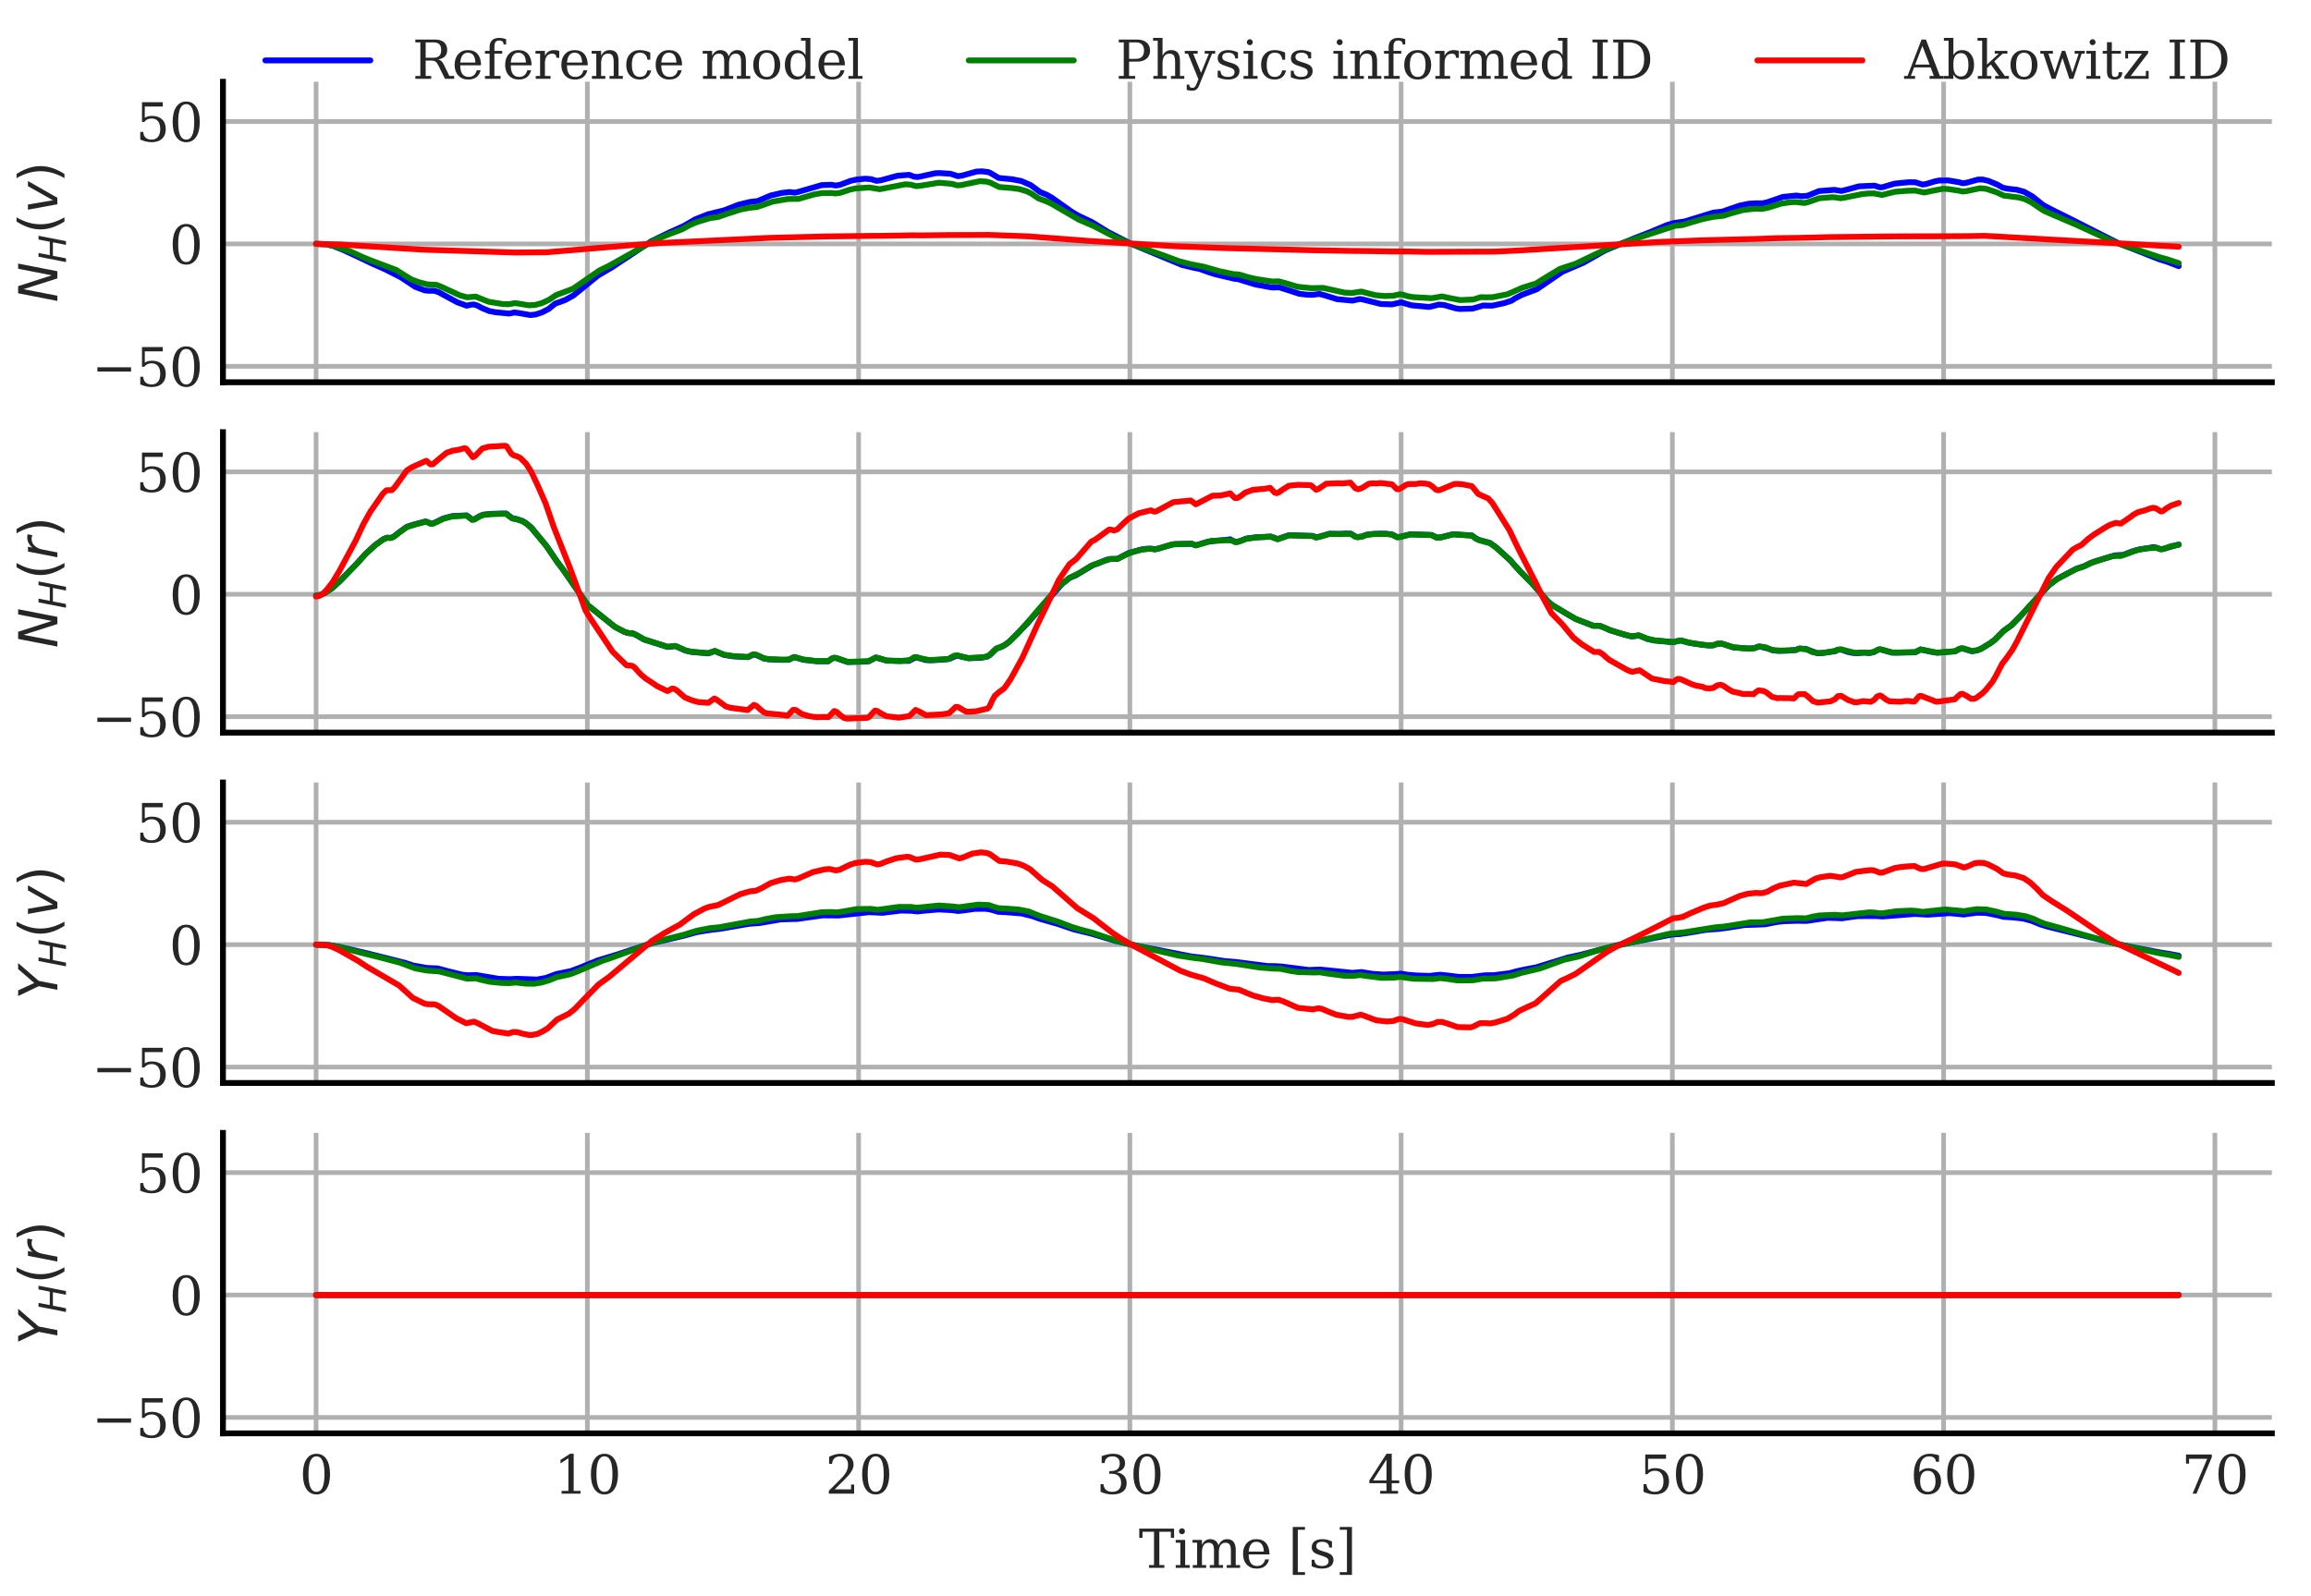 <?xml version="1.0" encoding="utf-8" standalone="no"?>
<!DOCTYPE svg PUBLIC "-//W3C//DTD SVG 1.1//EN"
  "http://www.w3.org/Graphics/SVG/1.1/DTD/svg11.dtd">
<svg xmlns:xlink="http://www.w3.org/1999/xlink" width="396pt" height="273.6pt" viewBox="0 0 396 273.6" xmlns="http://www.w3.org/2000/svg" version="1.1">
 <defs>
  <style type="text/css">*{stroke-linejoin: round; stroke-linecap: butt}</style>
 </defs>
 <g id="figure_1">
  <g id="patch_1">
   <path d="M 0 273.6 
L 396 273.6 
L 396 0 
L 0 0 
z
" style="fill: #ffffff"/>
  </g>
  <g id="axes_1">
   <g id="patch_2">
    <path d="M 38.205 65.517 
L 389.294 65.517 
L 389.294 14.014 
L 38.205 14.014 
z
" style="fill: #ffffff"/>
   </g>
   <g id="matplotlib.axis_1">
    <g id="xtick_1">
     <g id="line2d_1">
      <path d="M 54.163 65.517 
L 54.163 14.014 
" clip-path="url(#p8be62774c6)" style="fill: none; stroke: #b0b0b0; stroke-width: 0.8; stroke-linecap: round"/>
     </g>
     <g id="line2d_2"/>
    </g>
    <g id="xtick_2">
     <g id="line2d_3">
      <path d="M 100.645 65.517 
L 100.645 14.014 
" clip-path="url(#p8be62774c6)" style="fill: none; stroke: #b0b0b0; stroke-width: 0.8; stroke-linecap: round"/>
     </g>
     <g id="line2d_4"/>
    </g>
    <g id="xtick_3">
     <g id="line2d_5">
      <path d="M 147.126 65.517 
L 147.126 14.014 
" clip-path="url(#p8be62774c6)" style="fill: none; stroke: #b0b0b0; stroke-width: 0.8; stroke-linecap: round"/>
     </g>
     <g id="line2d_6"/>
    </g>
    <g id="xtick_4">
     <g id="line2d_7">
      <path d="M 193.607 65.517 
L 193.607 14.014 
" clip-path="url(#p8be62774c6)" style="fill: none; stroke: #b0b0b0; stroke-width: 0.8; stroke-linecap: round"/>
     </g>
     <g id="line2d_8"/>
    </g>
    <g id="xtick_5">
     <g id="line2d_9">
      <path d="M 240.089 65.517 
L 240.089 14.014 
" clip-path="url(#p8be62774c6)" style="fill: none; stroke: #b0b0b0; stroke-width: 0.8; stroke-linecap: round"/>
     </g>
     <g id="line2d_10"/>
    </g>
    <g id="xtick_6">
     <g id="line2d_11">
      <path d="M 286.57 65.517 
L 286.57 14.014 
" clip-path="url(#p8be62774c6)" style="fill: none; stroke: #b0b0b0; stroke-width: 0.8; stroke-linecap: round"/>
     </g>
     <g id="line2d_12"/>
    </g>
    <g id="xtick_7">
     <g id="line2d_13">
      <path d="M 333.051 65.517 
L 333.051 14.014 
" clip-path="url(#p8be62774c6)" style="fill: none; stroke: #b0b0b0; stroke-width: 0.8; stroke-linecap: round"/>
     </g>
     <g id="line2d_14"/>
    </g>
    <g id="xtick_8">
     <g id="line2d_15">
      <path d="M 379.533 65.517 
L 379.533 14.014 
" clip-path="url(#p8be62774c6)" style="fill: none; stroke: #b0b0b0; stroke-width: 0.8; stroke-linecap: round"/>
     </g>
     <g id="line2d_16"/>
    </g>
   </g>
   <g id="matplotlib.axis_2">
    <g id="ytick_1">
     <g id="line2d_17">
      <path d="M 38.205 62.787 
L 389.294 62.787 
" clip-path="url(#p8be62774c6)" style="fill: none; stroke: #b0b0b0; stroke-width: 0.8; stroke-linecap: round"/>
     </g>
     <g id="line2d_18"/>
     <g id="text_1">
      <!-- −50 -->
      <g style="fill: #262626" transform="translate(15.711 66.207) scale(0.09 -0.09)">
       <defs>
        <path id="DejaVuSerif-2212" d="M 678 2259 
L 4684 2259 
L 4684 1753 
L 678 1753 
L 678 2259 
z
" transform="scale(0.016)"/>
        <path id="DejaVuSerif-35" d="M 3219 4666 
L 3219 4153 
L 1081 4153 
L 1081 2816 
Q 1244 2928 1461 2984 
Q 1678 3041 1947 3041 
Q 2703 3041 3140 2622 
Q 3578 2203 3578 1478 
Q 3578 738 3136 323 
Q 2694 -91 1894 -91 
Q 1572 -91 1234 -12 
Q 897 66 544 225 
L 544 1131 
L 897 1131 
Q 925 688 1179 453 
Q 1434 219 1894 219 
Q 2388 219 2653 544 
Q 2919 869 2919 1478 
Q 2919 2084 2655 2407 
Q 2391 2731 1894 2731 
Q 1613 2731 1398 2631 
Q 1184 2531 1019 2322 
L 750 2322 
L 750 4666 
L 3219 4666 
z
" transform="scale(0.016)"/>
        <path id="DejaVuSerif-30" d="M 2034 219 
Q 2513 219 2750 744 
Q 2988 1269 2988 2328 
Q 2988 3391 2750 3916 
Q 2513 4441 2034 4441 
Q 1556 4441 1318 3916 
Q 1081 3391 1081 2328 
Q 1081 1269 1318 744 
Q 1556 219 2034 219 
z
M 2034 -91 
Q 1275 -91 848 546 
Q 422 1184 422 2328 
Q 422 3475 848 4112 
Q 1275 4750 2034 4750 
Q 2797 4750 3222 4112 
Q 3647 3475 3647 2328 
Q 3647 1184 3222 546 
Q 2797 -91 2034 -91 
z
" transform="scale(0.016)"/>
       </defs>
       <use xlink:href="#DejaVuSerif-2212"/>
       <use xlink:href="#DejaVuSerif-35" x="83.789"/>
       <use xlink:href="#DejaVuSerif-30" x="147.412"/>
      </g>
     </g>
    </g>
    <g id="ytick_2">
     <g id="line2d_19">
      <path d="M 38.205 41.805 
L 389.294 41.805 
" clip-path="url(#p8be62774c6)" style="fill: none; stroke: #b0b0b0; stroke-width: 0.8; stroke-linecap: round"/>
     </g>
     <g id="line2d_20"/>
     <g id="text_2">
      <!-- 0 -->
      <g style="fill: #262626" transform="translate(28.979 45.225) scale(0.09 -0.09)">
       <use xlink:href="#DejaVuSerif-30"/>
      </g>
     </g>
    </g>
    <g id="ytick_3">
     <g id="line2d_21">
      <path d="M 38.205 20.823 
L 389.294 20.823 
" clip-path="url(#p8be62774c6)" style="fill: none; stroke: #b0b0b0; stroke-width: 0.8; stroke-linecap: round"/>
     </g>
     <g id="line2d_22"/>
     <g id="text_3">
      <!-- 50 -->
      <g style="fill: #262626" transform="translate(23.252 24.243) scale(0.09 -0.09)">
       <use xlink:href="#DejaVuSerif-35"/>
       <use xlink:href="#DejaVuSerif-30" x="63.623"/>
      </g>
     </g>
    </g>
    <g id="text_4">
     <!-- $N_H(v)$ -->
     <g style="fill: #262626" transform="translate(9.839 51.826) rotate(-90) scale(0.09 -0.09)">
      <defs>
       <path id="DejaVuSans-Oblique-4e" d="M 1081 4666 
L 1931 4666 
L 3219 666 
L 4000 4666 
L 4616 4666 
L 3706 0 
L 2853 0 
L 1569 4025 
L 788 0 
L 172 0 
L 1081 4666 
z
" transform="scale(0.016)"/>
       <path id="DejaVuSans-Oblique-48" d="M 1081 4666 
L 1716 4666 
L 1344 2753 
L 3634 2753 
L 4006 4666 
L 4641 4666 
L 3731 0 
L 3097 0 
L 3531 2222 
L 1241 2222 
L 806 0 
L 172 0 
L 1081 4666 
z
" transform="scale(0.016)"/>
       <path id="DejaVuSans-28" d="M 1984 4856 
Q 1566 4138 1362 3434 
Q 1159 2731 1159 2009 
Q 1159 1288 1364 580 
Q 1569 -128 1984 -844 
L 1484 -844 
Q 1016 -109 783 600 
Q 550 1309 550 2009 
Q 550 2706 781 3412 
Q 1013 4119 1484 4856 
L 1984 4856 
z
" transform="scale(0.016)"/>
       <path id="DejaVuSans-Oblique-76" d="M 459 3500 
L 1069 3500 
L 1581 525 
L 3256 3500 
L 3866 3500 
L 1875 0 
L 1100 0 
L 459 3500 
z
" transform="scale(0.016)"/>
       <path id="DejaVuSans-29" d="M 513 4856 
L 1013 4856 
Q 1481 4119 1714 3412 
Q 1947 2706 1947 2009 
Q 1947 1309 1714 600 
Q 1481 -109 1013 -844 
L 513 -844 
Q 928 -128 1133 580 
Q 1338 1288 1338 2009 
Q 1338 2731 1133 3434 
Q 928 4138 513 4856 
z
" transform="scale(0.016)"/>
      </defs>
      <use xlink:href="#DejaVuSans-Oblique-4e" transform="translate(0 0.125)"/>
      <use xlink:href="#DejaVuSans-Oblique-48" transform="translate(74.805 -16.281) scale(0.7)"/>
      <use xlink:href="#DejaVuSans-28" transform="translate(130.176 0.125)"/>
      <use xlink:href="#DejaVuSans-Oblique-76" transform="translate(169.189 0.125)"/>
      <use xlink:href="#DejaVuSans-29" transform="translate(228.369 0.125)"/>
     </g>
    </g>
   </g>
   <g id="line2d_23">
    <path d="M 54.163 41.794 
L 55.872 41.863 
L 57.072 42.151 
L 58.734 42.809 
L 61.643 44.157 
L 63.674 45.136 
L 66.029 46.176 
L 68.661 47.512 
L 71.154 49.162 
L 72.724 49.751 
L 73.324 49.833 
L 74.432 49.844 
L 75.217 50.104 
L 76.094 50.591 
L 78.356 51.811 
L 79.972 52.4 
L 80.619 52.241 
L 81.173 52.182 
L 81.727 52.339 
L 82.604 52.805 
L 83.851 53.321 
L 84.913 53.52 
L 87.267 53.747 
L 88.098 53.56 
L 88.883 53.651 
L 90.868 53.998 
L 91.746 53.909 
L 92.854 53.552 
L 94.008 52.96 
L 95.162 52.021 
L 95.947 51.763 
L 96.871 51.409 
L 98.256 50.651 
L 100.195 49.073 
L 102.503 47.202 
L 104.812 45.855 
L 111.645 41.327 
L 114.692 39.85 
L 117.185 38.725 
L 119.124 37.6 
L 121.294 36.743 
L 124.111 36.045 
L 126.512 35.105 
L 128.451 34.62 
L 129.836 34.453 
L 130.713 34.088 
L 132.052 33.51 
L 133.945 33.068 
L 135.284 32.914 
L 136.207 33.022 
L 136.761 32.896 
L 140.778 31.731 
L 142.394 31.669 
L 143.225 31.798 
L 143.964 31.675 
L 145.764 30.994 
L 146.826 30.764 
L 148.258 30.631 
L 149.227 30.7 
L 150.197 30.996 
L 150.935 30.905 
L 153.798 30.12 
L 155.783 29.966 
L 156.614 30.277 
L 157.215 30.342 
L 157.907 30.213 
L 160.262 29.695 
L 161 29.664 
L 162.893 29.786 
L 164.14 30.199 
L 164.879 30.088 
L 167.326 29.407 
L 168.249 29.364 
L 169.311 29.49 
L 169.68 29.633 
L 171.112 30.492 
L 171.804 30.57 
L 173.328 30.709 
L 175.036 31.035 
L 176.652 31.748 
L 178.222 32.914 
L 179.33 33.366 
L 180.253 33.893 
L 183.716 36.348 
L 184.778 36.968 
L 187.133 38.08 
L 189.903 39.788 
L 193.735 41.753 
L 202.553 45.417 
L 204.585 45.905 
L 205.601 46.104 
L 207.124 46.651 
L 208.278 47.016 
L 211.51 47.78 
L 212.203 47.851 
L 213.496 48.27 
L 215.158 48.766 
L 217.974 49.28 
L 219.175 49.247 
L 220.052 49.514 
L 222.637 50.353 
L 224.022 50.519 
L 224.992 50.525 
L 226.1 50.383 
L 226.977 50.617 
L 229.101 51.276 
L 231.733 51.529 
L 233.026 51.242 
L 233.626 51.357 
L 236.627 52.106 
L 238.52 52.173 
L 240.09 51.821 
L 240.828 52.032 
L 241.844 52.329 
L 244.891 52.613 
L 245.768 52.405 
L 246.553 52.203 
L 247.477 52.283 
L 249.37 52.837 
L 250.108 52.954 
L 252.325 52.898 
L 254.171 52.364 
L 255.695 52.397 
L 257.773 51.947 
L 259.019 51.533 
L 259.619 51.141 
L 260.774 50.541 
L 263.359 49.568 
L 267.699 46.588 
L 271.347 45.022 
L 274.994 42.944 
L 279.842 40.923 
L 282.797 39.773 
L 285.613 38.589 
L 286.86 38.223 
L 288.66 37.958 
L 293.6 36.443 
L 295.124 36.273 
L 296.417 35.819 
L 298.171 35.226 
L 299.649 34.923 
L 300.941 34.844 
L 301.957 34.857 
L 302.834 34.668 
L 305.512 33.746 
L 307.821 33.515 
L 308.652 33.636 
L 309.714 33.556 
L 311.699 32.747 
L 314.331 32.54 
L 315.531 32.736 
L 316.501 32.494 
L 318.532 31.937 
L 321.21 31.817 
L 322.087 32.105 
L 322.595 32.083 
L 323.611 31.772 
L 324.673 31.472 
L 325.873 31.344 
L 327.212 31.231 
L 328.228 31.251 
L 329.428 31.633 
L 330.075 31.535 
L 331.506 31.094 
L 332.291 30.935 
L 333.861 30.926 
L 335.661 31.232 
L 336.354 31.413 
L 337.046 31.303 
L 338.939 30.777 
L 339.77 30.778 
L 340.74 31.009 
L 342.217 31.622 
L 343.187 32.164 
L 343.972 32.337 
L 345.588 32.522 
L 346.834 32.863 
L 348.266 33.673 
L 349.05 34.297 
L 350.159 35.187 
L 351.774 36.03 
L 354.545 37.402 
L 363.178 41.783 
L 365.487 42.663 
L 369.965 44.427 
L 371.443 44.892 
L 373.336 45.618 
L 373.336 45.618 
" clip-path="url(#p8be62774c6)" style="fill: none; stroke: #0000ff; stroke-linecap: round"/>
   </g>
   <g id="line2d_24">
    <path d="M 54.163 41.796 
L 55.964 41.867 
L 57.257 42.157 
L 60.165 43.152 
L 61.874 43.947 
L 63.444 44.6 
L 67.922 46.281 
L 69.307 47.171 
L 70.508 47.902 
L 71.708 48.349 
L 73.232 48.742 
L 74.801 48.831 
L 75.679 49.18 
L 78.818 50.623 
L 80.019 50.952 
L 81.542 50.843 
L 82.281 51.149 
L 83.758 51.73 
L 86.159 52.114 
L 87.175 52.146 
L 88.237 51.956 
L 89.022 52.064 
L 90.638 52.329 
L 91.7 52.267 
L 92.854 51.951 
L 94.054 51.403 
L 95.301 50.575 
L 98.163 49.5 
L 99.41 48.646 
L 102.642 46.404 
L 104.535 45.466 
L 112.291 41.094 
L 114.784 40.085 
L 116.816 39.329 
L 118.247 38.553 
L 119.448 38.054 
L 121.664 37.385 
L 123.049 37.192 
L 124.434 36.702 
L 126.927 35.904 
L 128.543 35.596 
L 129.697 35.488 
L 130.621 35.18 
L 132.421 34.545 
L 135.053 34.101 
L 136.807 34.097 
L 139.578 33.302 
L 140.824 33.1 
L 142.486 33.074 
L 143.179 33.162 
L 144.01 33.043 
L 145.534 32.535 
L 146.595 32.296 
L 148.95 32.136 
L 150.751 32.429 
L 155.137 31.586 
L 156.014 31.647 
L 157.03 31.906 
L 157.722 31.835 
L 160.908 31.317 
L 163.124 31.513 
L 164.048 31.773 
L 164.694 31.728 
L 167.88 31.059 
L 169.034 31.123 
L 169.727 31.319 
L 171.204 32.055 
L 173.42 32.232 
L 174.621 32.401 
L 175.96 32.792 
L 176.744 33.187 
L 177.945 33.999 
L 179.191 34.468 
L 180.069 34.86 
L 184.916 37.678 
L 187.363 38.719 
L 191.057 40.647 
L 193.227 41.563 
L 197.752 43.216 
L 199.368 43.775 
L 201.999 44.76 
L 204.031 45.288 
L 206.293 45.724 
L 208.971 46.485 
L 211.279 46.974 
L 212.295 47.046 
L 214.004 47.549 
L 215.25 47.834 
L 218.02 48.256 
L 219.082 48.22 
L 220.098 48.479 
L 222.36 49.156 
L 224.669 49.388 
L 226.746 49.35 
L 230.394 50.155 
L 231.687 50.214 
L 233.256 49.971 
L 234.087 50.189 
L 235.703 50.598 
L 237.319 50.74 
L 238.797 50.68 
L 239.766 50.442 
L 240.367 50.496 
L 241.198 50.767 
L 242.121 50.928 
L 245.307 51.11 
L 247.107 50.806 
L 248.123 51.033 
L 250.201 51.434 
L 252.463 51.336 
L 253.756 50.934 
L 254.587 50.96 
L 255.787 50.939 
L 258.28 50.44 
L 259.619 49.868 
L 260.82 49.337 
L 263.221 48.586 
L 264.513 47.771 
L 267.284 46.103 
L 268.115 45.814 
L 269.915 45.241 
L 272.455 44.023 
L 275.271 42.68 
L 278.272 41.571 
L 286.998 38.703 
L 288.291 38.58 
L 289.63 38.163 
L 291.661 37.572 
L 293.508 37.178 
L 295.355 36.974 
L 296.555 36.588 
L 298.679 35.999 
L 300.711 35.765 
L 301.911 35.808 
L 302.927 35.608 
L 305.281 34.883 
L 306.713 34.674 
L 307.682 34.618 
L 309.16 34.791 
L 309.714 34.68 
L 311.745 33.976 
L 314.007 33.793 
L 314.469 33.836 
L 315.393 33.98 
L 316.177 33.853 
L 319.086 33.265 
L 320.056 33.164 
L 321.118 33.15 
L 322.503 33.421 
L 323.611 33.14 
L 324.765 32.863 
L 326.797 32.701 
L 328.135 32.664 
L 329.751 32.996 
L 330.813 32.768 
L 332.937 32.355 
L 333.861 32.408 
L 335.707 32.69 
L 336.308 32.827 
L 336.954 32.76 
L 339.309 32.262 
L 340.37 32.374 
L 342.125 32.958 
L 343.372 33.528 
L 344.249 33.634 
L 345.911 33.843 
L 346.927 34.119 
L 347.989 34.626 
L 349.235 35.468 
L 350.251 36.138 
L 352.005 36.91 
L 355.745 38.507 
L 362.163 41.452 
L 370.058 44.089 
L 371.304 44.426 
L 373.336 45.099 
L 373.336 45.099 
" clip-path="url(#p8be62774c6)" style="fill: none; stroke: #008000; stroke-linecap: round"/>
   </g>
   <g id="line2d_25">
    <path d="M 54.163 41.804 
L 58.18 41.902 
L 69.584 42.613 
L 72.585 42.797 
L 88.283 43.281 
L 93.685 43.237 
L 108.044 42.037 
L 113.215 41.647 
L 129.051 40.901 
L 132.052 40.764 
L 141.424 40.529 
L 149.55 40.428 
L 151.397 40.419 
L 156.106 40.334 
L 158.046 40.345 
L 162.663 40.286 
L 166.033 40.283 
L 169.357 40.26 
L 176.237 40.51 
L 180.392 40.825 
L 186.532 41.292 
L 201.491 42.21 
L 209.987 42.522 
L 225.177 42.894 
L 227.531 42.935 
L 232.01 43.015 
L 234.226 43.03 
L 238.658 43.102 
L 241.013 43.099 
L 244.476 43.165 
L 256.203 43.123 
L 260.127 42.939 
L 284.274 41.471 
L 291.8 41.184 
L 301.495 40.938 
L 304.45 40.825 
L 308.052 40.772 
L 310.499 40.72 
L 313.361 40.642 
L 324.119 40.522 
L 328.643 40.504 
L 330.352 40.507 
L 335.707 40.481 
L 337.369 40.47 
L 340.093 40.425 
L 343.187 40.595 
L 352.282 41.109 
L 373.336 42.284 
L 373.336 42.284 
" clip-path="url(#p8be62774c6)" style="fill: none; stroke: #ff0000; stroke-linecap: round"/>
   </g>
   <g id="patch_3">
    <path d="M 38.205 65.517 
L 38.205 14.014 
" style="fill: none; stroke: #000000; stroke-linejoin: miter; stroke-linecap: square"/>
   </g>
   <g id="patch_4">
    <path d="M 38.205 65.517 
L 389.294 65.517 
" style="fill: none; stroke: #000000; stroke-linejoin: miter; stroke-linecap: square"/>
   </g>
   <g id="legend_1">
    <g id="line2d_26">
     <path d="M 45.464 10.351 
L 54.464 10.351 
L 63.464 10.351 
" style="fill: none; stroke: #0000ff; stroke-linecap: round"/>
    </g>
    <g id="text_5">
     <!-- Reference model -->
     <g style="fill: #262626" transform="translate(70.664 13.501) scale(0.09 -0.09)">
      <defs>
       <path id="DejaVuSerif-52" d="M 3066 2316 
Q 3284 2256 3442 2114 
Q 3600 1972 3725 1716 
L 4403 331 
L 4972 331 
L 4972 0 
L 3872 0 
L 3144 1484 
Q 2934 1916 2759 2042 
Q 2584 2169 2278 2169 
L 1581 2169 
L 1581 331 
L 2241 331 
L 2241 0 
L 353 0 
L 353 331 
L 947 331 
L 947 4331 
L 353 4331 
L 353 4666 
L 2719 4666 
Q 3400 4666 3770 4341 
Q 4141 4016 4141 3419 
Q 4141 2938 3870 2661 
Q 3600 2384 3066 2316 
z
M 1581 2503 
L 2503 2503 
Q 2975 2503 3200 2726 
Q 3425 2950 3425 3419 
Q 3425 3888 3200 4109 
Q 2975 4331 2503 4331 
L 1581 4331 
L 1581 2503 
z
" transform="scale(0.016)"/>
       <path id="DejaVuSerif-65" d="M 3469 1600 
L 991 1600 
L 991 1575 
Q 991 903 1244 561 
Q 1497 219 1991 219 
Q 2369 219 2611 417 
Q 2853 616 2950 1006 
L 3413 1006 
Q 3275 459 2904 184 
Q 2534 -91 1931 -91 
Q 1203 -91 761 389 
Q 319 869 319 1663 
Q 319 2450 753 2931 
Q 1188 3413 1894 3413 
Q 2647 3413 3050 2948 
Q 3453 2484 3469 1600 
z
M 2791 1931 
Q 2772 2513 2545 2808 
Q 2319 3103 1894 3103 
Q 1497 3103 1269 2806 
Q 1041 2509 991 1931 
L 2791 1931 
z
" transform="scale(0.016)"/>
       <path id="DejaVuSerif-66" d="M 2753 4078 
L 2450 4078 
Q 2447 4313 2317 4434 
Q 2188 4556 1941 4556 
Q 1619 4556 1487 4379 
Q 1356 4203 1356 3750 
L 1356 3322 
L 2284 3322 
L 2284 2988 
L 1356 2988 
L 1356 331 
L 2094 331 
L 2094 0 
L 231 0 
L 231 331 
L 781 331 
L 781 2988 
L 231 2988 
L 231 3322 
L 781 3322 
L 781 3738 
Q 781 4294 1070 4578 
Q 1359 4863 1919 4863 
Q 2128 4863 2337 4825 
Q 2547 4788 2753 4709 
L 2753 4078 
z
" transform="scale(0.016)"/>
       <path id="DejaVuSerif-72" d="M 3059 3328 
L 3059 2497 
L 2728 2497 
Q 2713 2744 2591 2866 
Q 2469 2988 2234 2988 
Q 1809 2988 1582 2694 
Q 1356 2400 1356 1850 
L 1356 331 
L 2022 331 
L 2022 0 
L 263 0 
L 263 331 
L 781 331 
L 781 2994 
L 231 2994 
L 231 3322 
L 1356 3322 
L 1356 2731 
Q 1525 3078 1790 3245 
Q 2056 3413 2438 3413 
Q 2578 3413 2733 3391 
Q 2888 3369 3059 3328 
z
" transform="scale(0.016)"/>
       <path id="DejaVuSerif-6e" d="M 263 0 
L 263 331 
L 781 331 
L 781 2988 
L 231 2988 
L 231 3322 
L 1356 3322 
L 1356 2731 
Q 1516 3069 1770 3241 
Q 2025 3413 2363 3413 
Q 2913 3413 3172 3097 
Q 3431 2781 3431 2113 
L 3431 331 
L 3944 331 
L 3944 0 
L 2356 0 
L 2356 331 
L 2853 331 
L 2853 1931 
Q 2853 2541 2703 2767 
Q 2553 2994 2175 2994 
Q 1775 2994 1565 2701 
Q 1356 2409 1356 1850 
L 1356 331 
L 1856 331 
L 1856 0 
L 263 0 
z
" transform="scale(0.016)"/>
       <path id="DejaVuSerif-63" d="M 3291 997 
Q 3169 466 2822 187 
Q 2475 -91 1925 -91 
Q 1200 -91 759 389 
Q 319 869 319 1663 
Q 319 2459 759 2936 
Q 1200 3413 1925 3413 
Q 2241 3413 2553 3339 
Q 2866 3266 3181 3116 
L 3181 2266 
L 2847 2266 
Q 2781 2703 2561 2903 
Q 2341 3103 1931 3103 
Q 1466 3103 1228 2742 
Q 991 2381 991 1663 
Q 991 944 1227 581 
Q 1463 219 1931 219 
Q 2303 219 2525 412 
Q 2747 606 2828 997 
L 3291 997 
z
" transform="scale(0.016)"/>
       <path id="DejaVuSerif-20" transform="scale(0.016)"/>
       <path id="DejaVuSerif-6d" d="M 3316 2675 
Q 3481 3041 3739 3227 
Q 3997 3413 4341 3413 
Q 4863 3413 5119 3089 
Q 5375 2766 5375 2113 
L 5375 331 
L 5894 331 
L 5894 0 
L 4300 0 
L 4300 331 
L 4800 331 
L 4800 2047 
Q 4800 2556 4650 2772 
Q 4500 2988 4153 2988 
Q 3769 2988 3567 2697 
Q 3366 2406 3366 1850 
L 3366 331 
L 3866 331 
L 3866 0 
L 2291 0 
L 2291 331 
L 2791 331 
L 2791 2069 
Q 2791 2566 2641 2777 
Q 2491 2988 2144 2988 
Q 1759 2988 1557 2697 
Q 1356 2406 1356 1850 
L 1356 331 
L 1856 331 
L 1856 0 
L 263 0 
L 263 331 
L 781 331 
L 781 2994 
L 231 2994 
L 231 3322 
L 1356 3322 
L 1356 2731 
Q 1516 3063 1762 3238 
Q 2009 3413 2322 3413 
Q 2709 3413 2968 3220 
Q 3228 3028 3316 2675 
z
" transform="scale(0.016)"/>
       <path id="DejaVuSerif-6f" d="M 1925 219 
Q 2388 219 2623 584 
Q 2859 950 2859 1663 
Q 2859 2375 2623 2739 
Q 2388 3103 1925 3103 
Q 1463 3103 1227 2739 
Q 991 2375 991 1663 
Q 991 950 1228 584 
Q 1466 219 1925 219 
z
M 1925 -91 
Q 1200 -91 759 389 
Q 319 869 319 1663 
Q 319 2456 758 2934 
Q 1197 3413 1925 3413 
Q 2653 3413 3092 2934 
Q 3531 2456 3531 1663 
Q 3531 869 3092 389 
Q 2653 -91 1925 -91 
z
" transform="scale(0.016)"/>
       <path id="DejaVuSerif-64" d="M 3359 331 
L 3909 331 
L 3909 0 
L 2784 0 
L 2784 519 
Q 2616 206 2355 57 
Q 2094 -91 1709 -91 
Q 1097 -91 708 395 
Q 319 881 319 1663 
Q 319 2444 706 2928 
Q 1094 3413 1709 3413 
Q 2094 3413 2355 3264 
Q 2616 3116 2784 2803 
L 2784 4531 
L 2241 4531 
L 2241 4863 
L 3359 4863 
L 3359 331 
z
M 2784 1497 
L 2784 1825 
Q 2784 2422 2554 2737 
Q 2325 3053 1888 3053 
Q 1444 3053 1217 2703 
Q 991 2353 991 1663 
Q 991 975 1217 622 
Q 1444 269 1888 269 
Q 2325 269 2554 583 
Q 2784 897 2784 1497 
z
" transform="scale(0.016)"/>
       <path id="DejaVuSerif-6c" d="M 1313 331 
L 1856 331 
L 1856 0 
L 184 0 
L 184 331 
L 738 331 
L 738 4531 
L 184 4531 
L 184 4863 
L 1313 4863 
L 1313 331 
z
" transform="scale(0.016)"/>
      </defs>
      <use xlink:href="#DejaVuSerif-52"/>
      <use xlink:href="#DejaVuSerif-65" x="75.293"/>
      <use xlink:href="#DejaVuSerif-66" x="134.473"/>
      <use xlink:href="#DejaVuSerif-65" x="171.484"/>
      <use xlink:href="#DejaVuSerif-72" x="230.664"/>
      <use xlink:href="#DejaVuSerif-65" x="278.467"/>
      <use xlink:href="#DejaVuSerif-6e" x="337.646"/>
      <use xlink:href="#DejaVuSerif-63" x="402.051"/>
      <use xlink:href="#DejaVuSerif-65" x="458.057"/>
      <use xlink:href="#DejaVuSerif-20" x="517.236"/>
      <use xlink:href="#DejaVuSerif-6d" x="549.023"/>
      <use xlink:href="#DejaVuSerif-6f" x="643.848"/>
      <use xlink:href="#DejaVuSerif-64" x="704.053"/>
      <use xlink:href="#DejaVuSerif-65" x="768.066"/>
      <use xlink:href="#DejaVuSerif-6c" x="827.246"/>
     </g>
    </g>
    <g id="line2d_27">
     <path d="M 165.998 10.351 
L 174.998 10.351 
L 183.998 10.351 
" style="fill: none; stroke: #008000; stroke-linecap: round"/>
    </g>
    <g id="text_6">
     <!-- Physics informed ID -->
     <g style="fill: #262626" transform="translate(191.198 13.501) scale(0.09 -0.09)">
      <defs>
       <path id="DejaVuSerif-50" d="M 1581 2375 
L 2406 2375 
Q 2872 2375 3115 2626 
Q 3359 2878 3359 3353 
Q 3359 3831 3115 4081 
Q 2872 4331 2406 4331 
L 1581 4331 
L 1581 2375 
z
M 353 0 
L 353 331 
L 947 331 
L 947 4331 
L 353 4331 
L 353 4666 
L 2559 4666 
Q 3259 4666 3668 4311 
Q 4078 3956 4078 3353 
Q 4078 2753 3668 2397 
Q 3259 2041 2559 2041 
L 1581 2041 
L 1581 331 
L 2303 331 
L 2303 0 
L 353 0 
z
" transform="scale(0.016)"/>
       <path id="DejaVuSerif-68" d="M 263 0 
L 263 331 
L 781 331 
L 781 4531 
L 231 4531 
L 231 4863 
L 1356 4863 
L 1356 2731 
Q 1516 3069 1770 3241 
Q 2025 3413 2363 3413 
Q 2913 3413 3172 3097 
Q 3431 2781 3431 2113 
L 3431 331 
L 3944 331 
L 3944 0 
L 2356 0 
L 2356 331 
L 2853 331 
L 2853 1931 
Q 2853 2541 2704 2764 
Q 2556 2988 2175 2988 
Q 1775 2988 1565 2697 
Q 1356 2406 1356 1850 
L 1356 331 
L 1856 331 
L 1856 0 
L 263 0 
z
" transform="scale(0.016)"/>
       <path id="DejaVuSerif-79" d="M 1381 -609 
L 1600 -56 
L 359 2988 
L -19 2988 
L -19 3322 
L 1509 3322 
L 1509 2988 
L 978 2988 
L 1913 703 
L 2847 2988 
L 2350 2988 
L 2350 3322 
L 3597 3322 
L 3597 2988 
L 3225 2988 
L 1703 -750 
Q 1547 -1138 1356 -1280 
Q 1166 -1422 819 -1422 
Q 672 -1422 517 -1397 
Q 363 -1372 206 -1325 
L 206 -691 
L 500 -691 
Q 519 -903 608 -995 
Q 697 -1088 884 -1088 
Q 1056 -1088 1161 -992 
Q 1266 -897 1381 -609 
z
" transform="scale(0.016)"/>
       <path id="DejaVuSerif-73" d="M 359 184 
L 359 959 
L 691 959 
Q 703 588 923 403 
Q 1144 219 1575 219 
Q 1963 219 2166 364 
Q 2369 509 2369 788 
Q 2369 1006 2220 1140 
Q 2072 1275 1594 1428 
L 1178 1569 
Q 750 1706 558 1912 
Q 366 2119 366 2438 
Q 366 2894 700 3153 
Q 1034 3413 1625 3413 
Q 1888 3413 2178 3344 
Q 2469 3275 2778 3144 
L 2778 2419 
L 2447 2419 
Q 2434 2741 2221 2922 
Q 2009 3103 1644 3103 
Q 1281 3103 1095 2975 
Q 909 2847 909 2591 
Q 909 2381 1050 2254 
Q 1191 2128 1613 1997 
L 2069 1856 
Q 2541 1709 2748 1489 
Q 2956 1269 2956 922 
Q 2956 450 2595 179 
Q 2234 -91 1600 -91 
Q 1278 -91 972 -22 
Q 666 47 359 184 
z
" transform="scale(0.016)"/>
       <path id="DejaVuSerif-69" d="M 622 4353 
Q 622 4497 726 4603 
Q 831 4709 978 4709 
Q 1122 4709 1226 4603 
Q 1331 4497 1331 4353 
Q 1331 4206 1228 4103 
Q 1125 4000 978 4000 
Q 831 4000 726 4103 
Q 622 4206 622 4353 
z
M 1356 331 
L 1900 331 
L 1900 0 
L 231 0 
L 231 331 
L 781 331 
L 781 2988 
L 231 2988 
L 231 3322 
L 1356 3322 
L 1356 331 
z
" transform="scale(0.016)"/>
       <path id="DejaVuSerif-49" d="M 1581 331 
L 2175 331 
L 2175 0 
L 353 0 
L 353 331 
L 947 331 
L 947 4331 
L 353 4331 
L 353 4666 
L 2175 4666 
L 2175 4331 
L 1581 4331 
L 1581 331 
z
" transform="scale(0.016)"/>
       <path id="DejaVuSerif-44" d="M 1581 331 
L 2163 331 
Q 3072 331 3558 850 
Q 4044 1369 4044 2338 
Q 4044 3306 3559 3818 
Q 3075 4331 2163 4331 
L 1581 4331 
L 1581 331 
z
M 353 0 
L 353 331 
L 947 331 
L 947 4331 
L 353 4331 
L 353 4666 
L 2209 4666 
Q 3416 4666 4089 4050 
Q 4763 3434 4763 2338 
Q 4763 1238 4088 619 
Q 3413 0 2209 0 
L 353 0 
z
" transform="scale(0.016)"/>
      </defs>
      <use xlink:href="#DejaVuSerif-50"/>
      <use xlink:href="#DejaVuSerif-68" x="67.285"/>
      <use xlink:href="#DejaVuSerif-79" x="131.689"/>
      <use xlink:href="#DejaVuSerif-73" x="188.184"/>
      <use xlink:href="#DejaVuSerif-69" x="239.502"/>
      <use xlink:href="#DejaVuSerif-63" x="271.484"/>
      <use xlink:href="#DejaVuSerif-73" x="327.49"/>
      <use xlink:href="#DejaVuSerif-20" x="378.809"/>
      <use xlink:href="#DejaVuSerif-69" x="410.596"/>
      <use xlink:href="#DejaVuSerif-6e" x="442.578"/>
      <use xlink:href="#DejaVuSerif-66" x="506.982"/>
      <use xlink:href="#DejaVuSerif-6f" x="543.994"/>
      <use xlink:href="#DejaVuSerif-72" x="604.199"/>
      <use xlink:href="#DejaVuSerif-6d" x="652.002"/>
      <use xlink:href="#DejaVuSerif-65" x="746.826"/>
      <use xlink:href="#DejaVuSerif-64" x="806.006"/>
      <use xlink:href="#DejaVuSerif-20" x="870.02"/>
      <use xlink:href="#DejaVuSerif-49" x="901.807"/>
      <use xlink:href="#DejaVuSerif-44" x="941.309"/>
     </g>
    </g>
    <g id="line2d_28">
     <path d="M 301.13 10.351 
L 310.13 10.351 
L 319.13 10.351 
" style="fill: none; stroke: #ff0000; stroke-linecap: round"/>
    </g>
    <g id="text_7">
     <!-- Abkowitz ID -->
     <g style="fill: #262626" transform="translate(326.33 13.501) scale(0.09 -0.09)">
      <defs>
       <path id="DejaVuSerif-41" d="M 1281 1691 
L 2994 1691 
L 2138 3909 
L 1281 1691 
z
M -38 0 
L -38 331 
L 372 331 
L 2034 4666 
L 2559 4666 
L 4225 331 
L 4684 331 
L 4684 0 
L 2988 0 
L 2988 331 
L 3506 331 
L 3116 1356 
L 1153 1356 
L 763 331 
L 1275 331 
L 1275 0 
L -38 0 
z
" transform="scale(0.016)"/>
       <path id="DejaVuSerif-62" d="M 738 331 
L 738 4531 
L 184 4531 
L 184 4863 
L 1313 4863 
L 1313 2803 
Q 1481 3116 1742 3264 
Q 2003 3413 2388 3413 
Q 3000 3413 3387 2928 
Q 3775 2444 3775 1663 
Q 3775 881 3387 395 
Q 3000 -91 2388 -91 
Q 2003 -91 1742 57 
Q 1481 206 1313 519 
L 1313 0 
L 184 0 
L 184 331 
L 738 331 
z
M 1313 1497 
Q 1313 897 1542 583 
Q 1772 269 2209 269 
Q 2650 269 2876 622 
Q 3103 975 3103 1663 
Q 3103 2353 2876 2703 
Q 2650 3053 2209 3053 
Q 1772 3053 1542 2737 
Q 1313 2422 1313 1825 
L 1313 1497 
z
" transform="scale(0.016)"/>
       <path id="DejaVuSerif-6b" d="M 1831 0 
L 219 0 
L 219 331 
L 738 331 
L 738 4531 
L 184 4531 
L 184 4863 
L 1313 4863 
L 1313 1697 
L 2713 2988 
L 2234 2988 
L 2234 3322 
L 3738 3322 
L 3738 2988 
L 3169 2988 
L 2181 2075 
L 3444 331 
L 3922 331 
L 3922 0 
L 2284 0 
L 2284 331 
L 2759 331 
L 1766 1697 
L 1313 1275 
L 1313 331 
L 1831 331 
L 1831 0 
z
" transform="scale(0.016)"/>
       <path id="DejaVuSerif-77" d="M 3072 3322 
L 3922 728 
L 4672 2988 
L 4191 2988 
L 4191 3322 
L 5394 3322 
L 5394 2988 
L 5025 2988 
L 4038 0 
L 3559 0 
L 2741 2484 
L 1919 0 
L 1459 0 
L 475 2988 
L 103 2988 
L 103 3322 
L 1606 3322 
L 1606 2988 
L 1069 2988 
L 1813 728 
L 2669 3322 
L 3072 3322 
z
" transform="scale(0.016)"/>
       <path id="DejaVuSerif-74" d="M 691 2988 
L 184 2988 
L 184 3322 
L 691 3322 
L 691 4353 
L 1269 4353 
L 1269 3322 
L 2350 3322 
L 2350 2988 
L 1269 2988 
L 1269 878 
Q 1269 456 1350 337 
Q 1431 219 1650 219 
Q 1875 219 1978 351 
Q 2081 484 2088 781 
L 2522 781 
Q 2497 328 2275 118 
Q 2053 -91 1600 -91 
Q 1103 -91 897 129 
Q 691 350 691 878 
L 691 2988 
z
" transform="scale(0.016)"/>
       <path id="DejaVuSerif-7a" d="M 256 0 
L 256 269 
L 2338 2988 
L 691 2988 
L 691 2413 
L 359 2413 
L 359 3322 
L 3078 3322 
L 3078 3053 
L 997 331 
L 2803 331 
L 2803 934 
L 3138 934 
L 3138 0 
L 256 0 
z
" transform="scale(0.016)"/>
      </defs>
      <use xlink:href="#DejaVuSerif-41"/>
      <use xlink:href="#DejaVuSerif-62" x="72.217"/>
      <use xlink:href="#DejaVuSerif-6b" x="136.23"/>
      <use xlink:href="#DejaVuSerif-6f" x="196.826"/>
      <use xlink:href="#DejaVuSerif-77" x="257.031"/>
      <use xlink:href="#DejaVuSerif-69" x="342.627"/>
      <use xlink:href="#DejaVuSerif-74" x="374.609"/>
      <use xlink:href="#DejaVuSerif-7a" x="414.795"/>
      <use xlink:href="#DejaVuSerif-20" x="467.48"/>
      <use xlink:href="#DejaVuSerif-49" x="499.268"/>
      <use xlink:href="#DejaVuSerif-44" x="538.77"/>
     </g>
    </g>
   </g>
  </g>
  <g id="axes_2">
   <g id="patch_5">
    <path d="M 38.205 125.571 
L 389.294 125.571 
L 389.294 74.068 
L 38.205 74.068 
z
" style="fill: #ffffff"/>
   </g>
   <g id="matplotlib.axis_3">
    <g id="xtick_9">
     <g id="line2d_29">
      <path d="M 54.163 125.571 
L 54.163 74.068 
" clip-path="url(#pd7d43ace30)" style="fill: none; stroke: #b0b0b0; stroke-width: 0.8; stroke-linecap: round"/>
     </g>
     <g id="line2d_30"/>
    </g>
    <g id="xtick_10">
     <g id="line2d_31">
      <path d="M 100.645 125.571 
L 100.645 74.068 
" clip-path="url(#pd7d43ace30)" style="fill: none; stroke: #b0b0b0; stroke-width: 0.8; stroke-linecap: round"/>
     </g>
     <g id="line2d_32"/>
    </g>
    <g id="xtick_11">
     <g id="line2d_33">
      <path d="M 147.126 125.571 
L 147.126 74.068 
" clip-path="url(#pd7d43ace30)" style="fill: none; stroke: #b0b0b0; stroke-width: 0.8; stroke-linecap: round"/>
     </g>
     <g id="line2d_34"/>
    </g>
    <g id="xtick_12">
     <g id="line2d_35">
      <path d="M 193.607 125.571 
L 193.607 74.068 
" clip-path="url(#pd7d43ace30)" style="fill: none; stroke: #b0b0b0; stroke-width: 0.8; stroke-linecap: round"/>
     </g>
     <g id="line2d_36"/>
    </g>
    <g id="xtick_13">
     <g id="line2d_37">
      <path d="M 240.089 125.571 
L 240.089 74.068 
" clip-path="url(#pd7d43ace30)" style="fill: none; stroke: #b0b0b0; stroke-width: 0.8; stroke-linecap: round"/>
     </g>
     <g id="line2d_38"/>
    </g>
    <g id="xtick_14">
     <g id="line2d_39">
      <path d="M 286.57 125.571 
L 286.57 74.068 
" clip-path="url(#pd7d43ace30)" style="fill: none; stroke: #b0b0b0; stroke-width: 0.8; stroke-linecap: round"/>
     </g>
     <g id="line2d_40"/>
    </g>
    <g id="xtick_15">
     <g id="line2d_41">
      <path d="M 333.051 125.571 
L 333.051 74.068 
" clip-path="url(#pd7d43ace30)" style="fill: none; stroke: #b0b0b0; stroke-width: 0.8; stroke-linecap: round"/>
     </g>
     <g id="line2d_42"/>
    </g>
    <g id="xtick_16">
     <g id="line2d_43">
      <path d="M 379.533 125.571 
L 379.533 74.068 
" clip-path="url(#pd7d43ace30)" style="fill: none; stroke: #b0b0b0; stroke-width: 0.8; stroke-linecap: round"/>
     </g>
     <g id="line2d_44"/>
    </g>
   </g>
   <g id="matplotlib.axis_4">
    <g id="ytick_4">
     <g id="line2d_45">
      <path d="M 38.205 122.841 
L 389.294 122.841 
" clip-path="url(#pd7d43ace30)" style="fill: none; stroke: #b0b0b0; stroke-width: 0.8; stroke-linecap: round"/>
     </g>
     <g id="line2d_46"/>
     <g id="text_8">
      <!-- −50 -->
      <g style="fill: #262626" transform="translate(15.711 126.26) scale(0.09 -0.09)">
       <use xlink:href="#DejaVuSerif-2212"/>
       <use xlink:href="#DejaVuSerif-35" x="83.789"/>
       <use xlink:href="#DejaVuSerif-30" x="147.412"/>
      </g>
     </g>
    </g>
    <g id="ytick_5">
     <g id="line2d_47">
      <path d="M 38.205 101.859 
L 389.294 101.859 
" clip-path="url(#pd7d43ace30)" style="fill: none; stroke: #b0b0b0; stroke-width: 0.8; stroke-linecap: round"/>
     </g>
     <g id="line2d_48"/>
     <g id="text_9">
      <!-- 0 -->
      <g style="fill: #262626" transform="translate(28.979 105.278) scale(0.09 -0.09)">
       <use xlink:href="#DejaVuSerif-30"/>
      </g>
     </g>
    </g>
    <g id="ytick_6">
     <g id="line2d_49">
      <path d="M 38.205 80.877 
L 389.294 80.877 
" clip-path="url(#pd7d43ace30)" style="fill: none; stroke: #b0b0b0; stroke-width: 0.8; stroke-linecap: round"/>
     </g>
     <g id="line2d_50"/>
     <g id="text_10">
      <!-- 50 -->
      <g style="fill: #262626" transform="translate(23.252 84.297) scale(0.09 -0.09)">
       <use xlink:href="#DejaVuSerif-35"/>
       <use xlink:href="#DejaVuSerif-30" x="63.623"/>
      </g>
     </g>
    </g>
    <g id="text_11">
     <!-- $N_H(r)$ -->
     <g style="fill: #262626" transform="translate(9.839 111.07) rotate(-90) scale(0.09 -0.09)">
      <defs>
       <path id="DejaVuSans-Oblique-72" d="M 2853 2969 
Q 2766 3016 2653 3041 
Q 2541 3066 2413 3066 
Q 1953 3066 1609 2717 
Q 1266 2369 1153 1784 
L 800 0 
L 225 0 
L 909 3500 
L 1484 3500 
L 1375 2956 
Q 1603 3259 1920 3421 
Q 2238 3584 2597 3584 
Q 2691 3584 2781 3573 
Q 2872 3563 2963 3538 
L 2853 2969 
z
" transform="scale(0.016)"/>
      </defs>
      <use xlink:href="#DejaVuSans-Oblique-4e" transform="translate(0 0.125)"/>
      <use xlink:href="#DejaVuSans-Oblique-48" transform="translate(74.805 -16.281) scale(0.7)"/>
      <use xlink:href="#DejaVuSans-28" transform="translate(130.176 0.125)"/>
      <use xlink:href="#DejaVuSans-Oblique-72" transform="translate(169.189 0.125)"/>
      <use xlink:href="#DejaVuSans-29" transform="translate(210.303 0.125)"/>
     </g>
    </g>
   </g>
   <g id="line2d_51">
    <path d="M 54.163 102.073 
L 54.902 101.965 
L 55.641 101.651 
L 56.887 100.816 
L 58.226 99.615 
L 61.181 96.564 
L 62.659 94.914 
L 64.321 93.396 
L 65.66 92.435 
L 66.306 92.157 
L 66.999 92.183 
L 67.506 91.955 
L 68.43 91.224 
L 69.723 90.29 
L 70.877 89.924 
L 72.077 89.601 
L 72.908 89.38 
L 73.185 89.451 
L 73.832 89.744 
L 74.247 89.692 
L 74.894 89.394 
L 75.956 88.872 
L 77.525 88.456 
L 79.972 88.334 
L 80.896 89.053 
L 81.265 89.011 
L 82.189 88.471 
L 82.789 88.214 
L 84.081 88.081 
L 85.744 88.027 
L 86.759 88.023 
L 87.175 88.382 
L 87.821 88.831 
L 88.606 88.984 
L 89.576 89.312 
L 90.13 89.66 
L 91.007 90.39 
L 93.639 93.575 
L 95.439 96.234 
L 96.409 97.512 
L 100.703 103.722 
L 105.366 107.454 
L 106.982 108.302 
L 107.628 108.51 
L 108.505 108.596 
L 109.152 108.918 
L 110.352 109.615 
L 114.415 110.892 
L 115.708 110.736 
L 116.585 111.12 
L 117.462 111.517 
L 118.524 111.751 
L 121.387 111.991 
L 122.495 111.597 
L 123.141 111.876 
L 124.111 112.261 
L 125.681 112.502 
L 128.174 112.643 
L 129.051 112.203 
L 129.466 112.23 
L 130.113 112.496 
L 130.898 112.874 
L 131.775 113.02 
L 132.606 113.05 
L 133.853 113.105 
L 135.145 113.091 
L 136.069 112.632 
L 136.577 112.769 
L 137.639 113.081 
L 139.947 113.344 
L 141.932 113.345 
L 142.486 112.936 
L 142.902 112.768 
L 143.317 112.813 
L 145.257 113.483 
L 146.503 113.447 
L 148.119 113.403 
L 148.858 113.349 
L 150.058 112.717 
L 150.658 112.87 
L 151.997 113.247 
L 155.737 113.282 
L 156.938 112.661 
L 157.815 112.895 
L 158.6 113.133 
L 159.569 113.177 
L 161.693 113.053 
L 162.663 112.941 
L 163.955 112.356 
L 164.648 112.533 
L 165.987 112.827 
L 168.111 112.741 
L 169.219 112.532 
L 169.634 112.254 
L 170.65 111.222 
L 171.62 110.864 
L 172.312 110.486 
L 173.005 109.936 
L 175.96 106.928 
L 182.008 100.045 
L 183.347 99.02 
L 184.27 98.653 
L 187.317 96.85 
L 188.148 96.563 
L 189.58 95.974 
L 190.226 95.81 
L 191.426 95.809 
L 192.027 95.513 
L 193.366 94.809 
L 194.381 94.519 
L 195.489 94.211 
L 196.551 94.047 
L 197.29 94.05 
L 197.936 94.142 
L 198.629 93.975 
L 201.214 93.247 
L 204.262 93.222 
L 204.862 93.457 
L 205.277 93.364 
L 206.847 92.882 
L 208.371 92.679 
L 209.894 92.552 
L 210.818 92.438 
L 211.187 92.667 
L 211.787 92.899 
L 212.526 92.723 
L 213.542 92.315 
L 215.204 92.09 
L 216.589 92.022 
L 217.743 91.961 
L 218.944 92.397 
L 219.544 92.188 
L 220.883 91.725 
L 224.946 91.855 
L 225.5 92.097 
L 225.962 92.017 
L 227.808 91.486 
L 229.747 91.512 
L 230.671 91.45 
L 231.502 91.481 
L 232.148 91.913 
L 232.61 92.056 
L 233.395 91.948 
L 234.18 91.642 
L 235.426 91.505 
L 236.673 91.475 
L 237.55 91.491 
L 238.52 91.597 
L 239.443 92.063 
L 239.905 92.015 
L 241.659 91.572 
L 245.307 91.689 
L 246.184 92.135 
L 246.876 92.093 
L 249 91.562 
L 252.232 91.781 
L 252.832 92.245 
L 253.433 92.544 
L 255.326 93.066 
L 256.434 93.875 
L 258.834 96.06 
L 259.435 96.771 
L 260.497 97.936 
L 262.482 99.945 
L 265.252 103.101 
L 266.037 103.75 
L 268.992 105.521 
L 270.008 106.103 
L 273.009 107.263 
L 274.117 107.269 
L 274.994 107.623 
L 275.825 108.005 
L 278.272 108.765 
L 279.565 109.087 
L 279.98 109.046 
L 280.811 108.919 
L 281.365 109.135 
L 282.289 109.516 
L 283.397 109.772 
L 286.675 110.077 
L 287.968 109.781 
L 289.353 110.154 
L 290.138 110.298 
L 291.938 110.555 
L 292.816 110.642 
L 293.554 110.621 
L 294.293 110.352 
L 294.939 110.313 
L 295.493 110.465 
L 297.017 110.97 
L 299.741 111.16 
L 300.711 111.073 
L 301.265 110.843 
L 301.68 110.845 
L 303.065 111.195 
L 303.665 111.439 
L 304.681 111.573 
L 306.159 111.535 
L 307.775 111.392 
L 308.236 111.182 
L 309.39 111.215 
L 311.422 111.969 
L 312.115 111.948 
L 314.469 111.623 
L 314.931 111.37 
L 315.531 111.355 
L 316.593 111.728 
L 317.378 111.896 
L 318.07 111.967 
L 319.456 111.867 
L 320.333 111.94 
L 321.118 111.761 
L 321.903 111.336 
L 322.318 111.334 
L 324.211 111.865 
L 324.95 111.877 
L 328.182 111.813 
L 329.105 111.333 
L 331.367 111.809 
L 331.968 111.888 
L 335.015 111.648 
L 335.569 111.331 
L 336.031 111.155 
L 336.446 111.177 
L 337 111.356 
L 337.877 111.621 
L 338.755 111.491 
L 339.447 111.225 
L 341.017 110.271 
L 341.848 109.652 
L 343.325 108.151 
L 344.618 107.223 
L 346.326 105.489 
L 351.128 100.267 
L 352.513 99.221 
L 355.791 97.496 
L 357.084 97.067 
L 358.284 96.48 
L 359.069 96.199 
L 362.44 95.19 
L 363.825 95.109 
L 365.118 94.609 
L 365.718 94.393 
L 366.872 94.129 
L 368.165 93.924 
L 368.996 93.785 
L 369.55 93.888 
L 370.15 94.118 
L 370.612 94.096 
L 373.336 93.335 
L 373.336 93.335 
" clip-path="url(#pd7d43ace30)" style="fill: none; stroke: #0000ff; stroke-linecap: round"/>
   </g>
   <g id="line2d_52">
    <path d="M 54.163 102.072 
L 54.902 101.965 
L 55.641 101.652 
L 56.887 100.82 
L 58.226 99.624 
L 61.181 96.584 
L 62.659 94.94 
L 64.321 93.428 
L 65.66 92.47 
L 66.306 92.193 
L 66.999 92.219 
L 67.506 91.992 
L 68.43 91.263 
L 69.723 90.333 
L 70.877 89.968 
L 72.077 89.647 
L 72.908 89.426 
L 73.185 89.498 
L 73.832 89.789 
L 74.247 89.738 
L 74.894 89.441 
L 75.956 88.92 
L 77.525 88.506 
L 79.972 88.384 
L 80.896 89.101 
L 81.265 89.059 
L 82.189 88.521 
L 82.789 88.265 
L 84.081 88.133 
L 85.744 88.079 
L 86.759 88.074 
L 87.175 88.432 
L 87.821 88.88 
L 88.606 89.032 
L 89.576 89.359 
L 90.13 89.706 
L 91.007 90.433 
L 93.639 93.606 
L 95.439 96.255 
L 96.409 97.528 
L 100.703 103.715 
L 105.366 107.433 
L 106.982 108.278 
L 107.628 108.485 
L 108.505 108.571 
L 109.152 108.892 
L 110.352 109.586 
L 114.415 110.859 
L 115.708 110.703 
L 116.585 111.085 
L 117.462 111.481 
L 118.524 111.714 
L 121.387 111.954 
L 122.495 111.561 
L 123.141 111.839 
L 124.111 112.222 
L 125.681 112.463 
L 128.174 112.603 
L 129.051 112.164 
L 129.466 112.191 
L 130.113 112.457 
L 130.898 112.833 
L 131.775 112.978 
L 132.606 113.008 
L 133.853 113.063 
L 135.145 113.05 
L 136.069 112.592 
L 136.577 112.729 
L 137.639 113.039 
L 139.947 113.301 
L 141.932 113.302 
L 142.486 112.895 
L 142.902 112.727 
L 143.317 112.772 
L 145.257 113.439 
L 146.503 113.404 
L 148.119 113.359 
L 148.858 113.306 
L 150.104 112.68 
L 150.612 112.811 
L 151.859 113.194 
L 154.167 113.331 
L 155.922 113.125 
L 156.661 112.645 
L 157.03 112.634 
L 157.722 112.828 
L 159.246 113.141 
L 162.57 112.944 
L 162.986 112.666 
L 163.54 112.376 
L 164.048 112.326 
L 164.602 112.477 
L 165.848 112.799 
L 168.849 112.612 
L 169.588 112.265 
L 170.789 111.116 
L 171.389 110.906 
L 171.989 110.661 
L 172.866 110.029 
L 174.297 108.689 
L 176.791 105.858 
L 177.853 104.594 
L 180.392 101.681 
L 181.361 100.588 
L 183.208 99.084 
L 185.055 98.157 
L 186.948 96.981 
L 189.026 96.203 
L 190.134 95.832 
L 191.565 95.775 
L 192.673 95.174 
L 193.92 94.665 
L 195.674 94.188 
L 197.198 94.052 
L 197.89 94.174 
L 198.537 94.037 
L 200.707 93.343 
L 204.077 93.159 
L 204.908 93.489 
L 205.601 93.289 
L 207.54 92.71 
L 209.017 92.671 
L 209.802 92.596 
L 211.095 92.636 
L 211.649 92.914 
L 212.111 92.894 
L 212.711 92.674 
L 213.542 92.351 
L 215.204 92.126 
L 216.589 92.059 
L 217.743 91.998 
L 218.944 92.432 
L 219.544 92.224 
L 220.883 91.763 
L 224.946 91.892 
L 225.5 92.133 
L 225.962 92.053 
L 227.808 91.525 
L 229.747 91.551 
L 230.671 91.489 
L 231.502 91.52 
L 232.148 91.95 
L 232.61 92.093 
L 233.395 91.985 
L 234.18 91.68 
L 235.426 91.543 
L 236.673 91.514 
L 237.55 91.53 
L 238.52 91.635 
L 239.443 92.1 
L 239.905 92.052 
L 241.659 91.611 
L 245.307 91.727 
L 246.184 92.172 
L 246.876 92.13 
L 249 91.601 
L 252.232 91.819 
L 252.832 92.28 
L 253.433 92.579 
L 255.326 93.099 
L 256.434 93.905 
L 258.834 96.082 
L 259.435 96.79 
L 260.497 97.951 
L 262.482 99.952 
L 265.252 103.096 
L 266.037 103.742 
L 268.992 105.508 
L 270.008 106.087 
L 273.009 107.243 
L 274.117 107.249 
L 275.04 107.629 
L 276.01 108.042 
L 277.395 108.459 
L 279.334 109.023 
L 279.98 109.02 
L 280.811 108.893 
L 281.365 109.108 
L 282.289 109.487 
L 283.397 109.743 
L 286.675 110.046 
L 287.968 109.752 
L 289.353 110.123 
L 290.138 110.266 
L 291.938 110.523 
L 292.816 110.609 
L 293.554 110.589 
L 294.339 110.31 
L 295.124 110.319 
L 296.047 110.643 
L 297.063 110.941 
L 298.91 111.134 
L 300.157 111.168 
L 300.526 111.14 
L 301.403 110.79 
L 302.557 110.947 
L 303.435 111.324 
L 304.081 111.469 
L 305.143 111.504 
L 307.636 111.44 
L 308.375 111.145 
L 309.668 111.321 
L 310.545 111.773 
L 311.56 111.937 
L 312.622 111.881 
L 314.515 111.55 
L 314.885 111.348 
L 315.439 111.289 
L 317.932 111.921 
L 318.347 111.891 
L 319.456 111.829 
L 320.333 111.903 
L 321.118 111.724 
L 321.903 111.301 
L 322.318 111.298 
L 324.211 111.828 
L 324.95 111.84 
L 328.182 111.776 
L 329.105 111.298 
L 331.367 111.772 
L 331.968 111.851 
L 335.015 111.612 
L 335.569 111.296 
L 336.031 111.121 
L 336.446 111.142 
L 337 111.32 
L 337.877 111.584 
L 338.755 111.456 
L 339.447 111.19 
L 341.017 110.24 
L 341.848 109.623 
L 343.325 108.127 
L 344.664 107.16 
L 345.911 105.932 
L 350.02 101.386 
L 350.943 100.432 
L 352.513 99.231 
L 355.791 97.512 
L 357.084 97.085 
L 358.331 96.477 
L 359.669 96.036 
L 361.839 95.342 
L 362.855 95.281 
L 363.317 95.312 
L 364.748 94.818 
L 366.364 94.222 
L 367.98 93.979 
L 369.504 93.895 
L 370.289 94.162 
L 370.75 94.081 
L 371.997 93.617 
L 373.336 93.367 
L 373.336 93.367 
" clip-path="url(#pd7d43ace30)" style="fill: none; stroke: #008000; stroke-linecap: round"/>
   </g>
   <g id="line2d_53">
    <path d="M 54.163 102.252 
L 54.671 102.15 
L 55.271 101.82 
L 55.918 101.172 
L 56.98 99.809 
L 58.134 97.905 
L 60.997 92.565 
L 62.243 89.883 
L 63.444 87.735 
L 65.614 84.61 
L 66.214 84.027 
L 67.137 84.016 
L 67.645 83.506 
L 69.723 80.616 
L 70.646 80.053 
L 73.047 78.974 
L 73.324 79.215 
L 73.786 79.604 
L 74.155 79.582 
L 75.032 78.827 
L 76.51 77.614 
L 77.618 77.235 
L 78.403 77.118 
L 78.864 77.017 
L 79.326 76.895 
L 79.603 76.809 
L 79.88 76.897 
L 81.034 78.371 
L 81.404 78.159 
L 82.65 76.87 
L 83.712 76.571 
L 86.021 76.432 
L 86.621 76.416 
L 86.805 76.501 
L 87.083 76.929 
L 87.637 77.782 
L 88.006 78.034 
L 88.56 78.203 
L 89.16 78.485 
L 90.176 79.518 
L 91.053 80.898 
L 92.161 83.246 
L 93.5 86.299 
L 93.962 87.647 
L 94.885 90.317 
L 97.748 97.571 
L 100.333 104.625 
L 101.026 105.774 
L 104.95 111.675 
L 107.351 114.024 
L 107.674 114.07 
L 108.274 114.101 
L 108.736 114.389 
L 109.336 115.085 
L 109.844 115.62 
L 110.629 116.287 
L 111.922 117.14 
L 112.568 117.583 
L 113.215 117.905 
L 114.369 118.452 
L 114.646 118.318 
L 115.154 118.028 
L 115.477 118.044 
L 115.985 118.341 
L 117.37 119.552 
L 118.57 120.032 
L 119.632 120.336 
L 121.387 120.464 
L 122.402 119.725 
L 122.726 119.871 
L 124.388 121.089 
L 125.173 121.318 
L 128.128 121.705 
L 129.189 120.809 
L 129.605 120.979 
L 130.344 121.647 
L 130.852 122.053 
L 131.359 122.272 
L 133.576 122.472 
L 134.36 122.567 
L 134.915 122.669 
L 135.192 122.432 
L 135.884 121.676 
L 136.346 121.691 
L 137.408 122.378 
L 138.47 122.696 
L 139.162 122.833 
L 139.762 122.908 
L 140.27 122.923 
L 140.732 122.887 
L 141.979 122.905 
L 142.948 121.876 
L 143.364 122.007 
L 143.825 122.444 
L 144.61 123.05 
L 145.118 123.179 
L 146.734 123.107 
L 147.981 123.064 
L 148.627 123.033 
L 148.95 122.858 
L 149.92 121.798 
L 150.289 121.853 
L 150.843 122.212 
L 151.905 122.758 
L 153.983 123.014 
L 155.829 122.737 
L 156.891 121.682 
L 157.492 121.948 
L 158.692 122.582 
L 161.093 122.46 
L 161.878 122.378 
L 162.616 122.256 
L 163.771 121.171 
L 164.186 121.187 
L 164.879 121.605 
L 165.525 121.967 
L 165.987 121.999 
L 167.233 121.92 
L 169.219 121.456 
L 169.542 121.12 
L 170.05 120 
L 170.465 119.264 
L 171.112 118.685 
L 172.081 117.979 
L 173.189 116.383 
L 175.175 112.761 
L 176.837 109.114 
L 177.714 107.172 
L 180.022 102.411 
L 181.454 99.366 
L 183.254 96.706 
L 184.409 95.816 
L 186.994 92.841 
L 187.641 92.512 
L 188.056 92.215 
L 190.041 90.775 
L 190.318 90.775 
L 190.919 90.924 
L 191.473 90.722 
L 192.581 89.635 
L 193.412 88.88 
L 195.12 87.97 
L 197.198 87.47 
L 197.752 87.695 
L 198.075 87.651 
L 198.629 87.383 
L 201.03 86.076 
L 204.031 85.784 
L 204.908 86.432 
L 205.324 86.229 
L 207.771 84.967 
L 209.156 84.929 
L 210.818 84.561 
L 211.095 84.86 
L 211.603 85.359 
L 212.018 85.36 
L 212.526 85.084 
L 213.357 84.44 
L 214.604 83.983 
L 215.85 83.85 
L 216.497 83.803 
L 217.143 83.704 
L 217.651 83.617 
L 218.02 84.009 
L 218.436 84.444 
L 218.805 84.529 
L 219.128 84.382 
L 219.636 84.022 
L 220.837 83.259 
L 222.36 83.101 
L 224.484 83.142 
L 224.715 83.231 
L 225.5 83.934 
L 225.823 83.865 
L 226.146 83.656 
L 227.254 82.906 
L 229.517 82.82 
L 229.932 82.863 
L 231.41 82.729 
L 231.779 83.15 
L 232.241 83.686 
L 232.748 83.86 
L 233.441 83.616 
L 234.549 82.91 
L 235.288 82.826 
L 235.75 82.876 
L 236.581 82.791 
L 238.52 83.015 
L 239.351 83.834 
L 239.674 83.871 
L 240.228 83.563 
L 240.921 83.109 
L 241.382 82.964 
L 242.629 82.961 
L 243.321 82.834 
L 244.245 82.884 
L 244.937 83.025 
L 245.491 83.418 
L 246.045 83.93 
L 246.415 84.039 
L 246.784 83.965 
L 249.185 82.962 
L 249.831 82.944 
L 250.478 83.007 
L 250.893 83.063 
L 251.263 83.142 
L 252.186 83.32 
L 252.463 83.632 
L 253.294 84.66 
L 253.848 84.923 
L 255.002 85.422 
L 255.741 86.244 
L 258.65 90.875 
L 259.481 92.624 
L 260.266 94.234 
L 263.128 99.821 
L 264.329 102.308 
L 265.852 105.11 
L 266.406 105.67 
L 267.699 106.991 
L 268.807 108.335 
L 269.638 109.312 
L 271.069 110.445 
L 273.147 111.748 
L 274.024 111.743 
L 274.717 112.194 
L 275.225 112.672 
L 275.779 113.116 
L 278.595 114.708 
L 279.057 114.934 
L 279.611 115.143 
L 279.842 115.126 
L 280.95 114.88 
L 283.074 116.3 
L 285.244 116.742 
L 286.121 116.821 
L 286.721 116.922 
L 287.044 116.632 
L 287.506 116.351 
L 287.922 116.398 
L 288.337 116.568 
L 289.999 117.325 
L 290.646 117.516 
L 291.43 117.652 
L 291.707 117.703 
L 292.261 117.954 
L 293 117.984 
L 293.6 117.904 
L 294.247 117.469 
L 294.847 117.369 
L 295.355 117.564 
L 296.047 118.048 
L 296.878 118.535 
L 298.125 118.803 
L 298.587 118.93 
L 298.91 118.954 
L 299.972 118.95 
L 300.48 118.994 
L 300.895 118.608 
L 301.357 118.322 
L 301.772 118.385 
L 302.188 118.442 
L 302.604 118.635 
L 302.973 118.907 
L 303.665 119.449 
L 304.219 119.572 
L 304.589 119.685 
L 304.912 119.642 
L 306.805 119.674 
L 307.405 119.712 
L 307.959 119.143 
L 308.236 118.977 
L 309.252 118.975 
L 309.621 119.249 
L 310.683 120.195 
L 311.514 120.436 
L 313.684 120.2 
L 314.423 119.85 
L 314.931 119.324 
L 315.485 119.264 
L 316.732 120.007 
L 317.101 120.125 
L 317.701 120.352 
L 318.255 120.368 
L 319.271 120.166 
L 320.564 120.292 
L 321.21 119.912 
L 321.626 119.401 
L 322.133 119.199 
L 322.41 119.32 
L 323.195 119.916 
L 323.749 120.205 
L 324.303 120.219 
L 324.811 120.255 
L 325.642 120.28 
L 326.566 120.143 
L 327.351 120.174 
L 327.72 120.262 
L 328.089 120.234 
L 328.459 119.755 
L 328.874 119.309 
L 329.151 119.269 
L 329.751 119.494 
L 331.321 120.091 
L 331.691 120.268 
L 331.968 120.275 
L 334.045 119.993 
L 334.645 119.911 
L 334.969 119.867 
L 335.384 119.444 
L 335.938 118.968 
L 336.261 118.909 
L 336.908 119.23 
L 337.739 119.766 
L 338.339 119.769 
L 338.708 119.575 
L 339.678 118.843 
L 340.232 118.311 
L 341.432 116.836 
L 341.94 115.968 
L 343.095 113.737 
L 343.787 112.853 
L 344.849 111.343 
L 345.68 109.834 
L 351.036 99.083 
L 352.328 97.21 
L 355.145 94.23 
L 355.745 93.865 
L 356.668 93.401 
L 357.823 92.359 
L 358.792 91.637 
L 360.454 90.59 
L 361.239 90.112 
L 361.793 89.87 
L 362.532 89.626 
L 363.409 89.75 
L 365.025 88.637 
L 365.579 88.213 
L 366.318 87.808 
L 366.78 87.675 
L 367.195 87.574 
L 367.888 87.357 
L 368.349 87.181 
L 368.903 87.035 
L 369.458 87.144 
L 370.289 87.673 
L 370.612 87.604 
L 371.166 87.17 
L 371.997 86.668 
L 373.336 86.208 
L 373.336 86.208 
" clip-path="url(#pd7d43ace30)" style="fill: none; stroke: #ff0000; stroke-linecap: round"/>
   </g>
   <g id="patch_6">
    <path d="M 38.205 125.571 
L 38.205 74.068 
" style="fill: none; stroke: #000000; stroke-linejoin: miter; stroke-linecap: square"/>
   </g>
   <g id="patch_7">
    <path d="M 38.205 125.571 
L 389.294 125.571 
" style="fill: none; stroke: #000000; stroke-linejoin: miter; stroke-linecap: square"/>
   </g>
  </g>
  <g id="axes_3">
   <g id="patch_8">
    <path d="M 38.205 185.625 
L 389.294 185.625 
L 389.294 134.122 
L 38.205 134.122 
z
" style="fill: #ffffff"/>
   </g>
   <g id="matplotlib.axis_5">
    <g id="xtick_17">
     <g id="line2d_54">
      <path d="M 54.163 185.625 
L 54.163 134.122 
" clip-path="url(#pf32d422a83)" style="fill: none; stroke: #b0b0b0; stroke-width: 0.8; stroke-linecap: round"/>
     </g>
     <g id="line2d_55"/>
    </g>
    <g id="xtick_18">
     <g id="line2d_56">
      <path d="M 100.645 185.625 
L 100.645 134.122 
" clip-path="url(#pf32d422a83)" style="fill: none; stroke: #b0b0b0; stroke-width: 0.8; stroke-linecap: round"/>
     </g>
     <g id="line2d_57"/>
    </g>
    <g id="xtick_19">
     <g id="line2d_58">
      <path d="M 147.126 185.625 
L 147.126 134.122 
" clip-path="url(#pf32d422a83)" style="fill: none; stroke: #b0b0b0; stroke-width: 0.8; stroke-linecap: round"/>
     </g>
     <g id="line2d_59"/>
    </g>
    <g id="xtick_20">
     <g id="line2d_60">
      <path d="M 193.607 185.625 
L 193.607 134.122 
" clip-path="url(#pf32d422a83)" style="fill: none; stroke: #b0b0b0; stroke-width: 0.8; stroke-linecap: round"/>
     </g>
     <g id="line2d_61"/>
    </g>
    <g id="xtick_21">
     <g id="line2d_62">
      <path d="M 240.089 185.625 
L 240.089 134.122 
" clip-path="url(#pf32d422a83)" style="fill: none; stroke: #b0b0b0; stroke-width: 0.8; stroke-linecap: round"/>
     </g>
     <g id="line2d_63"/>
    </g>
    <g id="xtick_22">
     <g id="line2d_64">
      <path d="M 286.57 185.625 
L 286.57 134.122 
" clip-path="url(#pf32d422a83)" style="fill: none; stroke: #b0b0b0; stroke-width: 0.8; stroke-linecap: round"/>
     </g>
     <g id="line2d_65"/>
    </g>
    <g id="xtick_23">
     <g id="line2d_66">
      <path d="M 333.051 185.625 
L 333.051 134.122 
" clip-path="url(#pf32d422a83)" style="fill: none; stroke: #b0b0b0; stroke-width: 0.8; stroke-linecap: round"/>
     </g>
     <g id="line2d_67"/>
    </g>
    <g id="xtick_24">
     <g id="line2d_68">
      <path d="M 379.533 185.625 
L 379.533 134.122 
" clip-path="url(#pf32d422a83)" style="fill: none; stroke: #b0b0b0; stroke-width: 0.8; stroke-linecap: round"/>
     </g>
     <g id="line2d_69"/>
    </g>
   </g>
   <g id="matplotlib.axis_6">
    <g id="ytick_7">
     <g id="line2d_70">
      <path d="M 38.205 182.895 
L 389.294 182.895 
" clip-path="url(#pf32d422a83)" style="fill: none; stroke: #b0b0b0; stroke-width: 0.8; stroke-linecap: round"/>
     </g>
     <g id="line2d_71"/>
     <g id="text_12">
      <!-- −50 -->
      <g style="fill: #262626" transform="translate(15.711 186.314) scale(0.09 -0.09)">
       <use xlink:href="#DejaVuSerif-2212"/>
       <use xlink:href="#DejaVuSerif-35" x="83.789"/>
       <use xlink:href="#DejaVuSerif-30" x="147.412"/>
      </g>
     </g>
    </g>
    <g id="ytick_8">
     <g id="line2d_72">
      <path d="M 38.205 161.913 
L 389.294 161.913 
" clip-path="url(#pf32d422a83)" style="fill: none; stroke: #b0b0b0; stroke-width: 0.8; stroke-linecap: round"/>
     </g>
     <g id="line2d_73"/>
     <g id="text_13">
      <!-- 0 -->
      <g style="fill: #262626" transform="translate(28.979 165.332) scale(0.09 -0.09)">
       <use xlink:href="#DejaVuSerif-30"/>
      </g>
     </g>
    </g>
    <g id="ytick_9">
     <g id="line2d_74">
      <path d="M 38.205 140.931 
L 389.294 140.931 
" clip-path="url(#pf32d422a83)" style="fill: none; stroke: #b0b0b0; stroke-width: 0.8; stroke-linecap: round"/>
     </g>
     <g id="line2d_75"/>
     <g id="text_14">
      <!-- 50 -->
      <g style="fill: #262626" transform="translate(23.252 144.35) scale(0.09 -0.09)">
       <use xlink:href="#DejaVuSerif-35"/>
       <use xlink:href="#DejaVuSerif-30" x="63.623"/>
      </g>
     </g>
    </g>
    <g id="text_15">
     <!-- $Y_H(v)$ -->
     <g style="fill: #262626" transform="translate(9.839 171.303) rotate(-90) scale(0.09 -0.09)">
      <defs>
       <path id="DejaVuSans-Oblique-59" d="M 403 4666 
L 1081 4666 
L 1953 2747 
L 3616 4666 
L 4325 4666 
L 2209 2222 
L 1778 0 
L 1147 0 
L 1575 2222 
L 403 4666 
z
" transform="scale(0.016)"/>
      </defs>
      <use xlink:href="#DejaVuSans-Oblique-59" transform="translate(0 0.125)"/>
      <use xlink:href="#DejaVuSans-Oblique-48" transform="translate(61.084 -16.281) scale(0.7)"/>
      <use xlink:href="#DejaVuSans-28" transform="translate(116.455 0.125)"/>
      <use xlink:href="#DejaVuSans-Oblique-76" transform="translate(155.469 0.125)"/>
      <use xlink:href="#DejaVuSans-29" transform="translate(214.648 0.125)"/>
     </g>
    </g>
   </g>
   <g id="line2d_76">
    <path d="M 54.163 161.908 
L 56.426 161.994 
L 58.365 162.334 
L 63.074 163.438 
L 69.353 165.017 
L 70.831 165.498 
L 73.139 165.903 
L 75.032 165.995 
L 76.51 166.4 
L 79.141 167.047 
L 80.157 167.16 
L 81.588 167.117 
L 85.42 167.766 
L 87.36 167.827 
L 88.56 167.766 
L 92.023 167.896 
L 93.546 167.615 
L 94.147 167.39 
L 95.347 166.947 
L 97.84 166.437 
L 99.364 165.867 
L 102.457 164.606 
L 105.827 163.586 
L 111.599 161.688 
L 115.2 160.848 
L 117.278 160.354 
L 119.448 159.756 
L 121.941 159.364 
L 123.418 159.198 
L 128.312 158.345 
L 130.113 158.217 
L 133.76 157.593 
L 135.607 157.53 
L 136.623 157.511 
L 140.963 156.899 
L 142.579 156.908 
L 143.687 156.92 
L 148.904 156.349 
L 151.212 156.458 
L 154.398 156.072 
L 156.199 156.114 
L 157.215 156.22 
L 158.369 156.096 
L 160.816 155.881 
L 163.17 156.006 
L 164.186 156.149 
L 165.248 156.034 
L 167.049 155.779 
L 168.942 155.766 
L 169.819 155.916 
L 171.066 156.288 
L 172.266 156.343 
L 175.036 156.564 
L 176.883 157.019 
L 178.13 157.474 
L 181.315 158.38 
L 183.947 159.283 
L 185.286 159.61 
L 187.086 160.048 
L 191.149 161.272 
L 194.751 162.1 
L 204.031 163.916 
L 206.755 164.251 
L 209.848 164.729 
L 211.787 164.882 
L 213.172 165.066 
L 217.189 165.581 
L 218.482 165.596 
L 219.636 165.668 
L 224.253 166.253 
L 225.223 166.213 
L 226.285 166.187 
L 231.733 166.742 
L 233.303 166.612 
L 235.195 166.918 
L 236.996 167.041 
L 239.074 166.961 
L 240.09 166.887 
L 241.29 167.081 
L 242.675 167.195 
L 244.984 167.275 
L 245.907 167.151 
L 246.784 167.075 
L 248.031 167.203 
L 250.016 167.446 
L 252.232 167.438 
L 254.448 167.168 
L 256.018 167.142 
L 258.65 166.811 
L 259.804 166.493 
L 261.235 166.18 
L 263.313 165.783 
L 268.622 164.136 
L 270.792 163.668 
L 277.072 162.022 
L 286.536 160.164 
L 287.829 160.103 
L 289.353 159.876 
L 292.4 159.365 
L 294.478 159.221 
L 296.047 159.015 
L 299.002 158.546 
L 301.311 158.478 
L 302.511 158.416 
L 304.543 158.019 
L 305.789 157.89 
L 308.052 157.824 
L 309.529 157.851 
L 313.176 157.318 
L 314.654 157.36 
L 315.623 157.403 
L 317.147 157.178 
L 318.347 157.022 
L 321.487 157.009 
L 322.595 157.085 
L 328.089 156.652 
L 330.352 156.777 
L 334.045 156.516 
L 335.707 156.672 
L 336.492 156.752 
L 337.462 156.609 
L 338.755 156.445 
L 340.232 156.469 
L 342.263 156.872 
L 343.325 157.148 
L 344.895 157.248 
L 346.65 157.434 
L 348.081 157.815 
L 349.558 158.416 
L 350.759 158.796 
L 363.455 161.949 
L 366.364 162.533 
L 369.919 163.21 
L 372.043 163.559 
L 373.336 163.807 
L 373.336 163.807 
" clip-path="url(#pf32d422a83)" style="fill: none; stroke: #0000ff; stroke-linecap: round"/>
   </g>
   <g id="line2d_77">
    <path d="M 54.163 161.907 
L 56.333 161.991 
L 58.134 162.327 
L 62.197 163.381 
L 64.736 164.004 
L 68.476 164.989 
L 71.154 165.974 
L 73.093 166.347 
L 75.263 166.505 
L 80.065 167.755 
L 81.542 167.689 
L 82.558 167.971 
L 83.989 168.29 
L 85.882 168.471 
L 87.221 168.514 
L 88.375 168.406 
L 90.13 168.597 
L 91.515 168.615 
L 92.761 168.417 
L 94.1 168.024 
L 95.347 167.508 
L 97.748 166.971 
L 99.041 166.462 
L 103.15 164.715 
L 104.673 164.202 
L 112.014 161.54 
L 114.784 160.813 
L 117.185 160.213 
L 119.494 159.505 
L 121.664 159.088 
L 123.28 158.922 
L 128.589 157.945 
L 129.882 157.847 
L 131.082 157.55 
L 132.837 157.219 
L 135.561 157.037 
L 136.623 157.02 
L 140.87 156.347 
L 142.44 156.325 
L 143.41 156.385 
L 144.426 156.233 
L 146.78 155.821 
L 149.227 155.783 
L 150.381 155.947 
L 151.582 155.783 
L 154.029 155.444 
L 156.106 155.443 
L 157.03 155.587 
L 157.953 155.507 
L 160.862 155.209 
L 163.263 155.37 
L 164.279 155.505 
L 165.156 155.395 
L 167.603 155.051 
L 169.45 155.129 
L 170.096 155.37 
L 171.112 155.668 
L 172.174 155.719 
L 174.436 155.88 
L 176.283 156.225 
L 176.975 156.521 
L 178.176 156.992 
L 181.315 157.986 
L 183.67 158.883 
L 185.055 159.307 
L 187.133 159.856 
L 190.919 161.13 
L 193.55 161.839 
L 201.953 163.792 
L 204.308 164.161 
L 206.247 164.407 
L 209.248 164.947 
L 211.787 165.213 
L 213.08 165.4 
L 215.804 165.829 
L 218.205 166.024 
L 219.359 166.042 
L 221.114 166.413 
L 222.499 166.621 
L 225.269 166.686 
L 226.146 166.652 
L 227.439 166.866 
L 230.301 167.24 
L 231.779 167.273 
L 233.118 167.123 
L 234.18 167.289 
L 236.765 167.607 
L 238.889 167.563 
L 239.997 167.434 
L 241.059 167.611 
L 242.352 167.76 
L 245.584 167.806 
L 246.784 167.651 
L 247.985 167.784 
L 249.785 168.051 
L 252.371 168.028 
L 254.033 167.739 
L 256.295 167.698 
L 259.296 167.193 
L 260.681 166.753 
L 263.821 166.018 
L 268.068 164.483 
L 270.469 163.96 
L 273.147 163.091 
L 274.902 162.564 
L 280.673 161.277 
L 282.704 160.815 
L 286.029 160.053 
L 287.275 159.927 
L 288.66 159.789 
L 293.877 158.95 
L 295.447 158.811 
L 300.018 158.084 
L 301.126 158.083 
L 302.142 158.066 
L 303.342 157.849 
L 305.512 157.464 
L 308.052 157.368 
L 309.483 157.406 
L 310.591 157.115 
L 311.745 156.91 
L 314.331 156.798 
L 315.716 156.891 
L 320.333 156.37 
L 321.348 156.432 
L 322.364 156.565 
L 323.518 156.394 
L 324.996 156.182 
L 327.535 156.073 
L 328.459 156.142 
L 329.474 156.299 
L 330.675 156.158 
L 333.306 155.874 
L 335.753 156.1 
L 336.585 156.171 
L 337.462 156.017 
L 338.708 155.837 
L 340.324 155.878 
L 342.171 156.275 
L 343.418 156.63 
L 345.495 156.78 
L 347.111 157.047 
L 348.45 157.489 
L 349.374 157.934 
L 350.436 158.349 
L 353.067 159.069 
L 357.592 160.39 
L 363.086 161.883 
L 366.456 162.625 
L 369.781 163.337 
L 371.766 163.685 
L 373.336 164.018 
L 373.336 164.018 
" clip-path="url(#pf32d422a83)" style="fill: none; stroke: #008000; stroke-linecap: round"/>
   </g>
   <g id="line2d_78">
    <path d="M 54.163 161.899 
L 55.733 161.963 
L 56.795 162.244 
L 58.088 162.842 
L 61.32 164.669 
L 62.936 165.735 
L 68.384 168.907 
L 70.738 171.037 
L 72.724 172.014 
L 73.278 172.122 
L 74.478 172.143 
L 75.125 172.411 
L 76.094 173.082 
L 78.172 174.52 
L 79.88 175.38 
L 80.342 175.289 
L 81.219 175.11 
L 81.865 175.382 
L 84.358 176.7 
L 85.374 176.886 
L 87.129 177.156 
L 87.914 176.879 
L 88.606 176.905 
L 89.483 177.16 
L 90.684 177.406 
L 91.284 177.375 
L 92.115 177.201 
L 92.992 176.779 
L 93.869 176.248 
L 95.439 174.76 
L 97.471 173.753 
L 98.486 172.943 
L 99.641 171.73 
L 102.596 168.711 
L 104.35 167.462 
L 111.783 161.211 
L 113.907 159.901 
L 115.154 159.208 
L 116.539 158.446 
L 117.647 157.613 
L 118.94 156.672 
L 120.787 155.696 
L 121.618 155.413 
L 123.003 155.139 
L 123.834 154.743 
L 126.881 153.243 
L 128.543 152.774 
L 129.559 152.662 
L 130.528 152.219 
L 132.052 151.368 
L 133.714 150.866 
L 135.238 150.599 
L 136.253 150.746 
L 136.807 150.568 
L 139.301 149.482 
L 141.286 149.016 
L 142.163 148.946 
L 143.225 149.191 
L 143.871 149.072 
L 145.58 148.247 
L 146.549 147.926 
L 148.211 147.711 
L 149.135 147.754 
L 150.335 148.174 
L 150.889 148.069 
L 151.859 147.673 
L 153.567 147.103 
L 155.46 146.842 
L 155.922 146.916 
L 156.938 147.335 
L 157.538 147.289 
L 161.139 146.484 
L 162.709 146.544 
L 164.417 147.141 
L 165.063 146.945 
L 166.633 146.301 
L 168.064 146.092 
L 169.034 146.191 
L 169.634 146.402 
L 171.25 147.571 
L 172.404 147.664 
L 174.39 148.006 
L 175.405 148.378 
L 176.514 148.99 
L 178.591 150.828 
L 180.346 151.939 
L 184.593 155.658 
L 187.363 157.37 
L 190.595 159.87 
L 192.119 160.893 
L 194.427 162.223 
L 202.276 166.389 
L 203.985 167.028 
L 206.339 167.703 
L 208.186 168.505 
L 210.725 169.462 
L 211.187 169.521 
L 212.295 169.626 
L 213.634 170.194 
L 214.742 170.637 
L 216.451 171.116 
L 217.974 171.415 
L 219.082 171.355 
L 219.913 171.642 
L 222.406 172.743 
L 224.946 173.012 
L 225.962 172.809 
L 226.562 172.944 
L 227.762 173.453 
L 228.963 173.92 
L 231.04 174.302 
L 231.687 174.289 
L 233.164 173.918 
L 233.672 174.073 
L 235.842 174.886 
L 237.689 175.087 
L 238.751 174.996 
L 239.812 174.619 
L 240.413 174.717 
L 242.583 175.414 
L 244.66 175.681 
L 245.538 175.51 
L 246.369 175.159 
L 247.107 175.161 
L 247.938 175.414 
L 249.785 176.048 
L 252.001 176.093 
L 252.463 175.94 
L 253.617 175.372 
L 254.495 175.371 
L 255.418 175.415 
L 256.249 175.247 
L 258.28 174.622 
L 259.481 173.906 
L 260.266 173.297 
L 261.097 172.893 
L 263.128 171.963 
L 264.006 171.191 
L 267.422 168.145 
L 268.484 167.665 
L 270.008 166.912 
L 271.901 165.584 
L 275.456 163.087 
L 277.487 161.972 
L 280.719 160.43 
L 282.012 159.793 
L 286.721 157.385 
L 287.506 157.325 
L 288.337 157.15 
L 289.676 156.529 
L 291.892 155.59 
L 293.046 155.214 
L 294.201 155.057 
L 295.355 154.802 
L 296.232 154.398 
L 298.171 153.549 
L 299.51 153.187 
L 300.849 153.047 
L 301.865 153.093 
L 302.788 152.86 
L 303.896 152.254 
L 304.912 151.824 
L 307.405 151.286 
L 309.529 151.515 
L 310.314 151.044 
L 311.145 150.574 
L 312.022 150.335 
L 313.592 150.118 
L 314.654 150.258 
L 315.254 150.383 
L 315.716 150.347 
L 317.147 149.792 
L 317.978 149.452 
L 318.763 149.344 
L 320.148 149.176 
L 320.748 149.137 
L 321.256 149.242 
L 322.133 149.592 
L 322.595 149.553 
L 323.472 149.224 
L 324.719 148.765 
L 325.642 148.625 
L 326.889 148.496 
L 328.043 148.435 
L 328.505 148.651 
L 329.151 148.946 
L 329.705 148.956 
L 330.675 148.66 
L 332.891 148.01 
L 333.491 148.031 
L 334.738 148.122 
L 335.153 148.192 
L 336.538 148.697 
L 337.185 148.492 
L 338.385 147.958 
L 339.078 147.879 
L 339.909 147.911 
L 340.601 148.128 
L 342.125 148.891 
L 343.279 149.695 
L 343.972 149.877 
L 345.357 150.064 
L 346.788 150.519 
L 347.896 151.27 
L 348.958 152.258 
L 350.066 153.43 
L 351.59 154.461 
L 354.083 156.02 
L 356.715 157.788 
L 359.716 159.835 
L 362.578 161.608 
L 370.658 165.465 
L 372.366 166.28 
L 373.336 166.76 
L 373.336 166.76 
" clip-path="url(#pf32d422a83)" style="fill: none; stroke: #ff0000; stroke-linecap: round"/>
   </g>
   <g id="patch_9">
    <path d="M 38.205 185.625 
L 38.205 134.122 
" style="fill: none; stroke: #000000; stroke-linejoin: miter; stroke-linecap: square"/>
   </g>
   <g id="patch_10">
    <path d="M 38.205 185.625 
L 389.294 185.625 
" style="fill: none; stroke: #000000; stroke-linejoin: miter; stroke-linecap: square"/>
   </g>
  </g>
  <g id="axes_4">
   <g id="patch_11">
    <path d="M 38.205 245.679 
L 389.294 245.679 
L 389.294 194.176 
L 38.205 194.176 
z
" style="fill: #ffffff"/>
   </g>
   <g id="matplotlib.axis_7">
    <g id="xtick_25">
     <g id="line2d_79">
      <path d="M 54.163 245.679 
L 54.163 194.176 
" clip-path="url(#p2317cd9772)" style="fill: none; stroke: #b0b0b0; stroke-width: 0.8; stroke-linecap: round"/>
     </g>
     <g id="line2d_80"/>
     <g id="text_16">
      <!-- 0 -->
      <g style="fill: #262626" transform="translate(51.3 256.018) scale(0.09 -0.09)">
       <use xlink:href="#DejaVuSerif-30"/>
      </g>
     </g>
    </g>
    <g id="xtick_26">
     <g id="line2d_81">
      <path d="M 100.645 245.679 
L 100.645 194.176 
" clip-path="url(#p2317cd9772)" style="fill: none; stroke: #b0b0b0; stroke-width: 0.8; stroke-linecap: round"/>
     </g>
     <g id="line2d_82"/>
     <g id="text_17">
      <!-- 10 -->
      <g style="fill: #262626" transform="translate(94.918 256.018) scale(0.09 -0.09)">
       <defs>
        <path id="DejaVuSerif-31" d="M 909 0 
L 909 331 
L 1722 331 
L 1722 4213 
L 781 3603 
L 781 4013 
L 1919 4750 
L 2350 4750 
L 2350 331 
L 3163 331 
L 3163 0 
L 909 0 
z
" transform="scale(0.016)"/>
       </defs>
       <use xlink:href="#DejaVuSerif-31"/>
       <use xlink:href="#DejaVuSerif-30" x="63.623"/>
      </g>
     </g>
    </g>
    <g id="xtick_27">
     <g id="line2d_83">
      <path d="M 147.126 245.679 
L 147.126 194.176 
" clip-path="url(#p2317cd9772)" style="fill: none; stroke: #b0b0b0; stroke-width: 0.8; stroke-linecap: round"/>
     </g>
     <g id="line2d_84"/>
     <g id="text_18">
      <!-- 20 -->
      <g style="fill: #262626" transform="translate(141.4 256.018) scale(0.09 -0.09)">
       <defs>
        <path id="DejaVuSerif-32" d="M 819 3553 
L 469 3553 
L 469 4384 
Q 803 4563 1142 4656 
Q 1481 4750 1806 4750 
Q 2534 4750 2956 4397 
Q 3378 4044 3378 3438 
Q 3378 2753 2422 1800 
Q 2347 1728 2309 1691 
L 1131 513 
L 3078 513 
L 3078 1088 
L 3444 1088 
L 3444 0 
L 434 0 
L 434 341 
L 1850 1753 
Q 2319 2222 2519 2614 
Q 2719 3006 2719 3438 
Q 2719 3909 2473 4175 
Q 2228 4441 1797 4441 
Q 1350 4441 1106 4219 
Q 863 3997 819 3553 
z
" transform="scale(0.016)"/>
       </defs>
       <use xlink:href="#DejaVuSerif-32"/>
       <use xlink:href="#DejaVuSerif-30" x="63.623"/>
      </g>
     </g>
    </g>
    <g id="xtick_28">
     <g id="line2d_85">
      <path d="M 193.607 245.679 
L 193.607 194.176 
" clip-path="url(#p2317cd9772)" style="fill: none; stroke: #b0b0b0; stroke-width: 0.8; stroke-linecap: round"/>
     </g>
     <g id="line2d_86"/>
     <g id="text_19">
      <!-- 30 -->
      <g style="fill: #262626" transform="translate(187.881 256.018) scale(0.09 -0.09)">
       <defs>
        <path id="DejaVuSerif-33" d="M 622 4469 
Q 988 4606 1323 4678 
Q 1659 4750 1953 4750 
Q 2638 4750 3022 4454 
Q 3406 4159 3406 3634 
Q 3406 3213 3140 2930 
Q 2875 2647 2388 2547 
Q 2963 2466 3280 2130 
Q 3597 1794 3597 1259 
Q 3597 606 3158 257 
Q 2719 -91 1894 -91 
Q 1528 -91 1179 -12 
Q 831 66 488 225 
L 488 1131 
L 838 1131 
Q 869 681 1141 450 
Q 1413 219 1906 219 
Q 2384 219 2661 495 
Q 2938 772 2938 1253 
Q 2938 1803 2653 2086 
Q 2369 2369 1819 2369 
L 1522 2369 
L 1522 2688 
L 1678 2688 
Q 2225 2688 2498 2914 
Q 2772 3141 2772 3597 
Q 2772 4006 2547 4223 
Q 2322 4441 1900 4441 
Q 1478 4441 1245 4241 
Q 1013 4041 972 3647 
L 622 3647 
L 622 4469 
z
" transform="scale(0.016)"/>
       </defs>
       <use xlink:href="#DejaVuSerif-33"/>
       <use xlink:href="#DejaVuSerif-30" x="63.623"/>
      </g>
     </g>
    </g>
    <g id="xtick_29">
     <g id="line2d_87">
      <path d="M 240.089 245.679 
L 240.089 194.176 
" clip-path="url(#p2317cd9772)" style="fill: none; stroke: #b0b0b0; stroke-width: 0.8; stroke-linecap: round"/>
     </g>
     <g id="line2d_88"/>
     <g id="text_20">
      <!-- 40 -->
      <g style="fill: #262626" transform="translate(234.362 256.018) scale(0.09 -0.09)">
       <defs>
        <path id="DejaVuSerif-34" d="M 2234 1581 
L 2234 4063 
L 641 1581 
L 2234 1581 
z
M 3609 0 
L 1484 0 
L 1484 331 
L 2234 331 
L 2234 1247 
L 197 1247 
L 197 1588 
L 2241 4750 
L 2859 4750 
L 2859 1581 
L 3750 1581 
L 3750 1247 
L 2859 1247 
L 2859 331 
L 3609 331 
L 3609 0 
z
" transform="scale(0.016)"/>
       </defs>
       <use xlink:href="#DejaVuSerif-34"/>
       <use xlink:href="#DejaVuSerif-30" x="63.623"/>
      </g>
     </g>
    </g>
    <g id="xtick_30">
     <g id="line2d_89">
      <path d="M 286.57 245.679 
L 286.57 194.176 
" clip-path="url(#p2317cd9772)" style="fill: none; stroke: #b0b0b0; stroke-width: 0.8; stroke-linecap: round"/>
     </g>
     <g id="line2d_90"/>
     <g id="text_21">
      <!-- 50 -->
      <g style="fill: #262626" transform="translate(280.844 256.018) scale(0.09 -0.09)">
       <use xlink:href="#DejaVuSerif-35"/>
       <use xlink:href="#DejaVuSerif-30" x="63.623"/>
      </g>
     </g>
    </g>
    <g id="xtick_31">
     <g id="line2d_91">
      <path d="M 333.051 245.679 
L 333.051 194.176 
" clip-path="url(#p2317cd9772)" style="fill: none; stroke: #b0b0b0; stroke-width: 0.8; stroke-linecap: round"/>
     </g>
     <g id="line2d_92"/>
     <g id="text_22">
      <!-- 60 -->
      <g style="fill: #262626" transform="translate(327.325 256.018) scale(0.09 -0.09)">
       <defs>
        <path id="DejaVuSerif-36" d="M 2094 219 
Q 2534 219 2771 542 
Q 3009 866 3009 1472 
Q 3009 2078 2771 2401 
Q 2534 2725 2094 2725 
Q 1647 2725 1412 2412 
Q 1178 2100 1178 1509 
Q 1178 888 1415 553 
Q 1653 219 2094 219 
z
M 1075 2569 
Q 1288 2803 1556 2918 
Q 1825 3034 2163 3034 
Q 2859 3034 3264 2615 
Q 3669 2197 3669 1472 
Q 3669 763 3233 336 
Q 2797 -91 2069 -91 
Q 1278 -91 853 498 
Q 428 1088 428 2181 
Q 428 3406 931 4078 
Q 1434 4750 2350 4750 
Q 2597 4750 2869 4703 
Q 3141 4656 3425 4563 
L 3425 3794 
L 3072 3794 
Q 3034 4109 2831 4275 
Q 2628 4441 2284 4441 
Q 1678 4441 1381 3981 
Q 1084 3522 1075 2569 
z
" transform="scale(0.016)"/>
       </defs>
       <use xlink:href="#DejaVuSerif-36"/>
       <use xlink:href="#DejaVuSerif-30" x="63.623"/>
      </g>
     </g>
    </g>
    <g id="xtick_32">
     <g id="line2d_93">
      <path d="M 379.533 245.679 
L 379.533 194.176 
" clip-path="url(#p2317cd9772)" style="fill: none; stroke: #b0b0b0; stroke-width: 0.8; stroke-linecap: round"/>
     </g>
     <g id="line2d_94"/>
     <g id="text_23">
      <!-- 70 -->
      <g style="fill: #262626" transform="translate(373.806 256.018) scale(0.09 -0.09)">
       <defs>
        <path id="DejaVuSerif-37" d="M 3609 4347 
L 1784 0 
L 1319 0 
L 3059 4153 
L 903 4153 
L 903 3578 
L 538 3578 
L 538 4666 
L 3609 4666 
L 3609 4347 
z
" transform="scale(0.016)"/>
       </defs>
       <use xlink:href="#DejaVuSerif-37"/>
       <use xlink:href="#DejaVuSerif-30" x="63.623"/>
      </g>
     </g>
    </g>
    <g id="text_24">
     <!-- Time [s] -->
     <g style="fill: #262626" transform="translate(195.127 268.728) scale(0.09 -0.09)">
      <defs>
       <path id="DejaVuSerif-54" d="M 1222 0 
L 1222 331 
L 1819 331 
L 1819 4294 
L 447 4294 
L 447 3566 
L 63 3566 
L 63 4666 
L 4206 4666 
L 4206 3566 
L 3822 3566 
L 3822 4294 
L 2450 4294 
L 2450 331 
L 3047 331 
L 3047 0 
L 1222 0 
z
" transform="scale(0.016)"/>
       <path id="DejaVuSerif-5b" d="M 550 4863 
L 2003 4863 
L 2003 4531 
L 1147 4531 
L 1147 -513 
L 2003 -513 
L 2003 -844 
L 550 -844 
L 550 4863 
z
" transform="scale(0.016)"/>
       <path id="DejaVuSerif-5d" d="M 1947 4863 
L 1947 -844 
L 494 -844 
L 494 -513 
L 1350 -513 
L 1350 4531 
L 494 4531 
L 494 4863 
L 1947 4863 
z
" transform="scale(0.016)"/>
      </defs>
      <use xlink:href="#DejaVuSerif-54"/>
      <use xlink:href="#DejaVuSerif-69" x="66.699"/>
      <use xlink:href="#DejaVuSerif-6d" x="98.682"/>
      <use xlink:href="#DejaVuSerif-65" x="193.506"/>
      <use xlink:href="#DejaVuSerif-20" x="252.686"/>
      <use xlink:href="#DejaVuSerif-5b" x="284.473"/>
      <use xlink:href="#DejaVuSerif-73" x="323.486"/>
      <use xlink:href="#DejaVuSerif-5d" x="374.805"/>
     </g>
    </g>
   </g>
   <g id="matplotlib.axis_8">
    <g id="ytick_10">
     <g id="line2d_95">
      <path d="M 38.205 242.949 
L 389.294 242.949 
" clip-path="url(#p2317cd9772)" style="fill: none; stroke: #b0b0b0; stroke-width: 0.8; stroke-linecap: round"/>
     </g>
     <g id="line2d_96"/>
     <g id="text_25">
      <!-- −50 -->
      <g style="fill: #262626" transform="translate(15.711 246.368) scale(0.09 -0.09)">
       <use xlink:href="#DejaVuSerif-2212"/>
       <use xlink:href="#DejaVuSerif-35" x="83.789"/>
       <use xlink:href="#DejaVuSerif-30" x="147.412"/>
      </g>
     </g>
    </g>
    <g id="ytick_11">
     <g id="line2d_97">
      <path d="M 38.205 221.967 
L 389.294 221.967 
" clip-path="url(#p2317cd9772)" style="fill: none; stroke: #b0b0b0; stroke-width: 0.8; stroke-linecap: round"/>
     </g>
     <g id="line2d_98"/>
     <g id="text_26">
      <!-- 0 -->
      <g style="fill: #262626" transform="translate(28.979 225.386) scale(0.09 -0.09)">
       <use xlink:href="#DejaVuSerif-30"/>
      </g>
     </g>
    </g>
    <g id="ytick_12">
     <g id="line2d_99">
      <path d="M 38.205 200.985 
L 389.294 200.985 
" clip-path="url(#p2317cd9772)" style="fill: none; stroke: #b0b0b0; stroke-width: 0.8; stroke-linecap: round"/>
     </g>
     <g id="line2d_100"/>
     <g id="text_27">
      <!-- 50 -->
      <g style="fill: #262626" transform="translate(23.252 204.404) scale(0.09 -0.09)">
       <use xlink:href="#DejaVuSerif-35"/>
       <use xlink:href="#DejaVuSerif-30" x="63.623"/>
      </g>
     </g>
    </g>
    <g id="text_28">
     <!-- $Y_H(r)$ -->
     <g style="fill: #262626" transform="translate(9.839 230.547) rotate(-90) scale(0.09 -0.09)">
      <use xlink:href="#DejaVuSans-Oblique-59" transform="translate(0 0.125)"/>
      <use xlink:href="#DejaVuSans-Oblique-48" transform="translate(61.084 -16.281) scale(0.7)"/>
      <use xlink:href="#DejaVuSans-28" transform="translate(116.455 0.125)"/>
      <use xlink:href="#DejaVuSans-Oblique-72" transform="translate(155.469 0.125)"/>
      <use xlink:href="#DejaVuSans-29" transform="translate(196.582 0.125)"/>
     </g>
    </g>
   </g>
   <g id="line2d_101">
    <path d="M 54.163 221.967 
L 373.336 221.967 
L 373.336 221.967 
" clip-path="url(#p2317cd9772)" style="fill: none; stroke: #0000ff; stroke-linecap: round"/>
   </g>
   <g id="line2d_102">
    <path d="M 54.163 221.967 
L 373.336 221.967 
L 373.336 221.967 
" clip-path="url(#p2317cd9772)" style="fill: none; stroke: #008000; stroke-linecap: round"/>
   </g>
   <g id="line2d_103">
    <path d="M 54.163 221.967 
L 373.336 221.967 
L 373.336 221.967 
" clip-path="url(#p2317cd9772)" style="fill: none; stroke: #ff0000; stroke-linecap: round"/>
   </g>
   <g id="patch_12">
    <path d="M 38.205 245.679 
L 38.205 194.176 
" style="fill: none; stroke: #000000; stroke-linejoin: miter; stroke-linecap: square"/>
   </g>
   <g id="patch_13">
    <path d="M 38.205 245.679 
L 389.294 245.679 
" style="fill: none; stroke: #000000; stroke-linejoin: miter; stroke-linecap: square"/>
   </g>
  </g>
 </g>
 <defs>
  <clipPath id="p8be62774c6">
   <rect x="38.205" y="14.014" width="351.09" height="51.504"/>
  </clipPath>
  <clipPath id="pd7d43ace30">
   <rect x="38.205" y="74.068" width="351.09" height="51.504"/>
  </clipPath>
  <clipPath id="pf32d422a83">
   <rect x="38.205" y="134.122" width="351.09" height="51.504"/>
  </clipPath>
  <clipPath id="p2317cd9772">
   <rect x="38.205" y="194.176" width="351.09" height="51.504"/>
  </clipPath>
 </defs>
</svg>

